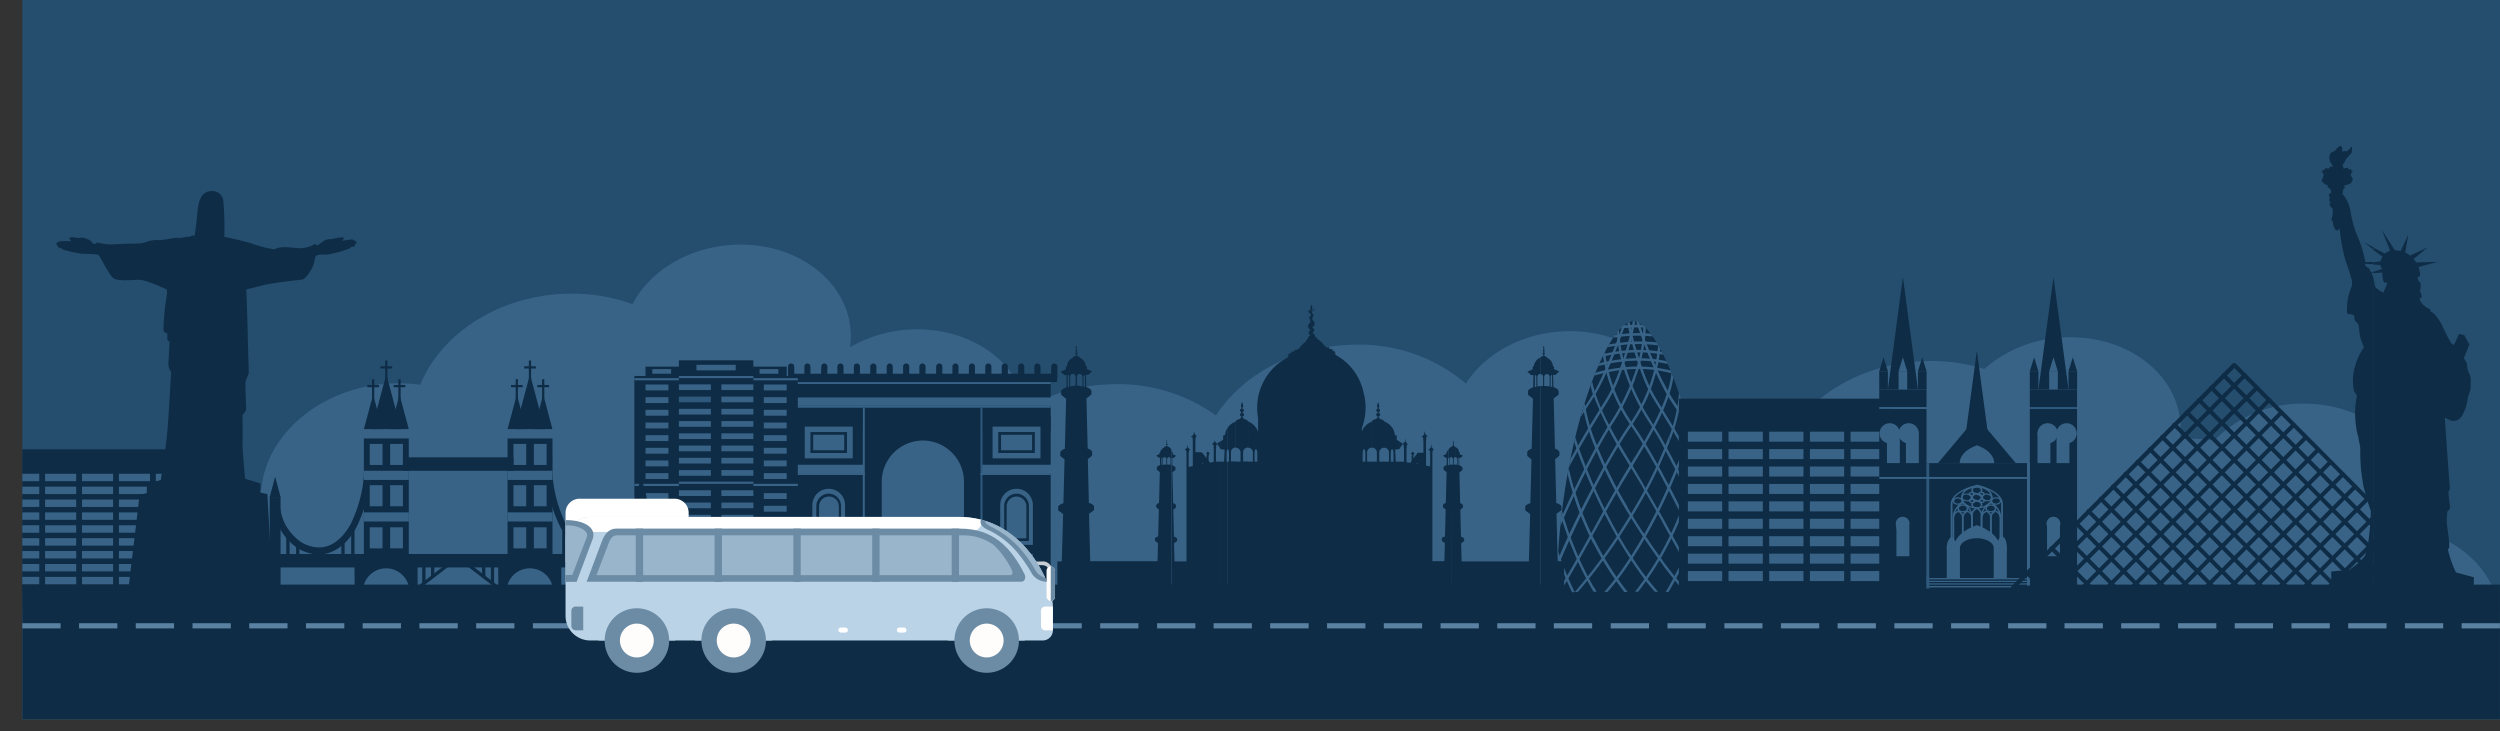 <svg xmlns="http://www.w3.org/2000/svg" xmlns:xlink="http://www.w3.org/1999/xlink" viewBox="0 0 434.76 127.2"><rect x="0" y="0" width="434.76" height="127.2" fill="#333333" stroke="none"/><defs><style>.cls-1{fill:none;}.cls-2{fill:#244d6e;}.cls-3{clip-path:url(#clip-path);}.cls-4,.cls-6{fill:#386387;}.cls-10,.cls-11,.cls-12,.cls-13,.cls-14,.cls-4,.cls-7,.cls-9{fill-rule:evenodd;}.cls-5,.cls-7{fill:#0e2c45;}.cls-8{fill:#2e597d;}.cls-9{fill:#5a81a1;}.cls-10,.cls-18{fill:#fff;}.cls-11{fill:#bbd3e6;}.cls-12,.cls-15{fill:#6c8ca6;}.cls-13,.cls-17{fill:#fffdfc;}.cls-14{fill:#99b5cc;}.cls-16{fill:#c8cfd4;}</style><clipPath id="clip-path" transform="translate(3.88)"><rect class="cls-1" width="430.87" height="125.07"/></clipPath></defs><g id="Layer_2" data-name="Layer 2"><g id="OBJECTS"><rect class="cls-2" x="3.88" width="430.87" height="125.07"/><g class="cls-3"><path class="cls-4" d="M0,107.83c0-9,8.8-16.33,19.65-16.33a23.29,23.29,0,0,1,6.65,1,20.67,20.67,0,0,1,15.25-7.29c.86-10,10.88-18.19,23.11-18.54a28.15,28.15,0,0,1,4.54.25C72.84,58,82.85,51.41,94.63,51.08a30.92,30.92,0,0,1,11.48,1.81c3.08-5.87,10-10.11,18.14-10.34,10.95-.31,19.83,6.82,19.83,15.92a15.06,15.06,0,0,1-.13,1.91,23.13,23.13,0,0,1,11-3.1c10-.28,18.29,5.65,19.64,13.63a31.28,31.28,0,0,1,14.75-4.08,29.23,29.23,0,0,1,18.24,5.41c4.57-7,13.41-12,23.58-12.28a28.71,28.71,0,0,1,19.88,6.74c3.36-5.22,9.9-8.89,17.42-9.1,10.45-.3,19,6.18,19.78,14.69a24.05,24.05,0,0,1,4.12-.47,21.3,21.3,0,0,1,14.25,4.62c4.27-7.77,13.59-13.34,24.4-13.65a31.27,31.27,0,0,1,10.18,1.37,22.49,22.49,0,0,1,14.32-5.5c11-.31,19.83,6.82,19.83,15.93a14,14,0,0,1-.1,1.71l.51,0a31.69,31.69,0,0,1,5.46.3,21.21,21.21,0,0,1,15.6-6.4c10.85,0,19.65,7.31,19.65,16.33a13.87,13.87,0,0,1-1.08,5.36c8.84,1.59,15.47,8.13,15.47,16V127.2H0Z" transform="translate(3.88)"/><rect class="cls-5" x="138.18" y="66.45" width="44.54" height="8.49"/><rect class="cls-5" x="138.18" y="72.42" width="11.88" height="30.07"/><rect class="cls-6" x="135.3" y="80.82" width="17.63" height="1.45"/><rect class="cls-6" x="139.95" y="74.19" width="8.34" height="5.52"/><path class="cls-4" d="M137.39,94.75h5.69V87.86A2.85,2.85,0,0,0,140.23,85h0a2.85,2.85,0,0,0-2.84,2.84Z" transform="translate(3.88)"/><rect class="cls-6" x="141.28" y="96.36" width="5.69" height="0.94"/><path class="cls-7" d="M167,102.48h-3.24V83.76a7.17,7.17,0,0,0-7.15-7.15h0a7.17,7.17,0,0,0-7.15,7.15v18.72h-3.25V72.42H167Z" transform="translate(3.88)"/><rect class="cls-5" x="170.84" y="72.42" width="11.88" height="30.07"/><rect class="cls-6" x="170.77" y="80.82" width="14.82" height="1.45"/><rect class="cls-6" x="172.61" y="74.19" width="8.34" height="5.52"/><path class="cls-4" d="M170.06,94.75h5.68V87.86A2.85,2.85,0,0,0,172.9,85h0a2.84,2.84,0,0,0-2.84,2.84Z" transform="translate(3.88)"/><rect class="cls-6" x="173.94" y="96.36" width="5.69" height="0.94"/><rect class="cls-6" x="135.3" y="69.12" width="50.29" height="1.45"/><rect class="cls-6" x="138.18" y="70.57" width="44.54" height="0.33"/><rect class="cls-6" x="138.18" y="82.27" width="12.21" height="0.33"/><rect class="cls-5" x="137.05" y="64.99" width="46.79" height="1.45"/><rect class="cls-6" x="138.18" y="66.45" width="44.54" height="0.33"/><rect class="cls-5" x="140.94" y="75.13" width="6.36" height="3.65"/><rect class="cls-6" x="141.42" y="75.61" width="5.39" height="2.69"/><rect class="cls-5" x="173.6" y="75.13" width="6.36" height="3.65"/><rect class="cls-6" x="174.09" y="75.61" width="5.39" height="2.69"/><path class="cls-7" d="M138.08,94.08h4.3V88a2.15,2.15,0,0,0-2.15-2.15h0A2.16,2.16,0,0,0,138.08,88Z" transform="translate(3.88)"/><path class="cls-4" d="M138.52,93.62H142V88.06a1.72,1.72,0,0,0-1.72-1.71h0a1.72,1.72,0,0,0-1.71,1.71Z" transform="translate(3.88)"/><path class="cls-7" d="M170.75,94.08h4.3V88a2.16,2.16,0,0,0-2.15-2.15h0A2.16,2.16,0,0,0,170.75,88Z" transform="translate(3.88)"/><path class="cls-4" d="M171.18,93.62h3.43V88.06a1.72,1.72,0,0,0-1.71-1.71h0a1.72,1.72,0,0,0-1.72,1.71Z" transform="translate(3.88)"/><path class="cls-7" d="M133.17,65.75h1.07v-2a.54.54,0,0,0-.54-.54h0a.54.54,0,0,0-.53.54Z" transform="translate(3.88)"/><path class="cls-7" d="M136,65.75h1.06v-2a.54.54,0,0,0-.53-.54h0a.54.54,0,0,0-.53.54Z" transform="translate(3.88)"/><path class="cls-7" d="M138.89,65.75H140v-2a.54.54,0,0,0-.53-.54h0a.54.54,0,0,0-.53.54Z" transform="translate(3.88)"/><path class="cls-7" d="M141.74,65.75h1.07v-2a.54.54,0,0,0-.53-.54h0a.54.54,0,0,0-.54.54Z" transform="translate(3.88)"/><path class="cls-7" d="M144.6,65.75h1.07v-2a.54.54,0,0,0-.54-.54h0a.54.54,0,0,0-.53.54Z" transform="translate(3.88)"/><path class="cls-7" d="M147.46,65.75h1.07v-2a.54.54,0,0,0-.54-.54h0a.54.54,0,0,0-.53.54Z" transform="translate(3.88)"/><path class="cls-7" d="M150.32,65.75h1.06v-2a.54.54,0,0,0-.53-.54h0a.54.54,0,0,0-.53.54Z" transform="translate(3.88)"/><path class="cls-7" d="M153.17,65.75h1.07v-2a.54.54,0,0,0-.53-.54h0a.54.54,0,0,0-.54.54Z" transform="translate(3.88)"/><path class="cls-7" d="M156,65.75h1.07v-2a.54.54,0,0,0-.53-.54h0a.54.54,0,0,0-.54.54Z" transform="translate(3.88)"/><path class="cls-7" d="M158.89,65.75H160v-2a.54.54,0,0,0-.54-.54h0a.54.54,0,0,0-.53.54Z" transform="translate(3.88)"/><path class="cls-7" d="M161.75,65.75h1.06v-2a.53.53,0,0,0-.53-.54h0a.54.54,0,0,0-.53.54Z" transform="translate(3.88)"/><path class="cls-7" d="M164.61,65.75h1.06v-2a.54.54,0,0,0-.53-.54h0a.54.54,0,0,0-.53.54Z" transform="translate(3.88)"/><path class="cls-7" d="M167.46,65.75h1.07v-2a.54.54,0,0,0-.53-.54h0a.54.54,0,0,0-.54.54Z" transform="translate(3.88)"/><path class="cls-7" d="M170.32,65.75h1.07v-2a.54.54,0,0,0-.54-.54h0a.54.54,0,0,0-.53.54Z" transform="translate(3.88)"/><path class="cls-7" d="M173.18,65.75h1.07v-2a.54.54,0,0,0-.54-.54h0a.54.54,0,0,0-.53.54Z" transform="translate(3.88)"/><path class="cls-7" d="M176,65.75h1.06v-2a.54.54,0,0,0-.53-.54h0a.54.54,0,0,0-.53.54Z" transform="translate(3.88)"/><path class="cls-7" d="M178.89,65.75H180v-2a.54.54,0,0,0-.53-.54h0a.54.54,0,0,0-.54.54Z" transform="translate(3.88)"/><rect class="cls-6" x="150.06" y="70.9" width="0.33" height="31.58"/><rect class="cls-8" x="170.51" y="70.9" width="0.33" height="31.58"/><rect class="cls-6" x="170.51" y="82.27" width="12.21" height="0.33"/><rect class="cls-5" x="110.32" y="65.38" width="28.42" height="37.1"/><rect class="cls-5" x="118.06" y="65.38" width="12.95" height="37.1"/><rect class="cls-5" x="118.06" y="62.66" width="12.95" height="2.72"/><rect class="cls-6" x="118.06" y="65.38" width="12.95" height="0.38"/><rect class="cls-6" x="118.06" y="83.76" width="12.95" height="0.38"/><rect class="cls-6" x="118.06" y="66.84" width="5.56" height="0.99"/><rect class="cls-6" x="125.45" y="66.84" width="5.56" height="0.99"/><rect class="cls-8" x="118.06" y="68.97" width="5.56" height="0.99"/><rect class="cls-6" x="125.45" y="68.97" width="5.56" height="0.99"/><rect class="cls-6" x="118.06" y="71.1" width="5.56" height="0.99"/><rect class="cls-6" x="125.45" y="71.1" width="5.56" height="0.99"/><rect class="cls-6" x="118.06" y="73.23" width="5.56" height="0.99"/><rect class="cls-6" x="125.45" y="73.23" width="5.56" height="0.99"/><rect class="cls-6" x="118.06" y="75.36" width="5.56" height="0.99"/><rect class="cls-6" x="125.45" y="75.36" width="5.56" height="0.99"/><rect class="cls-6" x="118.06" y="77.49" width="5.56" height="0.99"/><rect class="cls-6" x="125.45" y="77.49" width="5.56" height="0.99"/><rect class="cls-6" x="118.06" y="79.62" width="5.56" height="0.99"/><rect class="cls-6" x="125.45" y="79.62" width="5.56" height="0.99"/><rect class="cls-6" x="118.06" y="81.75" width="5.56" height="0.99"/><rect class="cls-6" x="125.45" y="81.75" width="5.56" height="0.99"/><rect class="cls-6" x="112.26" y="66.87" width="3.98" height="1.02"/><rect class="cls-6" x="112.26" y="69.07" width="3.98" height="1.02"/><rect class="cls-6" x="112.26" y="71.27" width="3.98" height="1.02"/><rect class="cls-6" x="112.26" y="73.48" width="3.98" height="1.02"/><rect class="cls-6" x="112.26" y="75.68" width="3.98" height="1.02"/><rect class="cls-6" x="112.26" y="77.88" width="3.98" height="1.02"/><rect class="cls-6" x="112.26" y="80.08" width="3.98" height="1.02"/><rect class="cls-6" x="112.26" y="82.28" width="3.98" height="1.02"/><rect class="cls-6" x="132.83" y="66.87" width="3.98" height="1.02"/><rect class="cls-6" x="132.83" y="69.07" width="3.98" height="1.02"/><rect class="cls-6" x="132.83" y="71.27" width="3.98" height="1.02"/><rect class="cls-6" x="132.83" y="73.48" width="3.98" height="1.02"/><rect class="cls-6" x="132.83" y="75.68" width="3.98" height="1.02"/><rect class="cls-6" x="132.83" y="77.88" width="3.98" height="1.02"/><rect class="cls-6" x="132.83" y="80.08" width="3.98" height="1.02"/><rect class="cls-6" x="132.83" y="82.28" width="3.98" height="1.02"/><rect class="cls-6" x="118.06" y="85.26" width="5.56" height="0.99"/><rect class="cls-6" x="125.45" y="85.26" width="5.56" height="0.99"/><rect class="cls-6" x="118.06" y="87.4" width="5.56" height="0.99"/><rect class="cls-6" x="125.45" y="87.4" width="5.56" height="0.99"/><rect class="cls-6" x="118.06" y="89.53" width="5.56" height="0.99"/><rect class="cls-6" x="125.45" y="89.53" width="5.56" height="0.99"/><rect class="cls-6" x="118.06" y="91.66" width="5.56" height="0.99"/><rect class="cls-6" x="125.45" y="91.66" width="5.56" height="0.99"/><rect class="cls-6" x="118.06" y="93.79" width="5.56" height="0.99"/><rect class="cls-6" x="125.45" y="93.79" width="5.56" height="0.99"/><rect class="cls-6" x="118.06" y="95.92" width="5.56" height="0.99"/><rect class="cls-6" x="125.45" y="95.92" width="5.56" height="0.99"/><rect class="cls-6" x="118.06" y="98.05" width="5.56" height="0.99"/><rect class="cls-6" x="125.45" y="98.05" width="5.56" height="0.99"/><rect class="cls-6" x="118.06" y="100.18" width="5.56" height="0.99"/><rect class="cls-6" x="125.45" y="100.18" width="5.56" height="0.99"/><rect class="cls-6" x="112.26" y="85.76" width="3.98" height="1.02"/><rect class="cls-6" x="112.26" y="87.96" width="3.98" height="1.02"/><rect class="cls-6" x="112.26" y="90.16" width="3.98" height="1.02"/><rect class="cls-6" x="112.26" y="92.36" width="3.98" height="1.02"/><rect class="cls-6" x="112.26" y="94.56" width="3.98" height="1.02"/><rect class="cls-6" x="112.26" y="96.77" width="3.98" height="1.02"/><rect class="cls-6" x="112.26" y="98.97" width="3.98" height="1.02"/><rect class="cls-6" x="112.26" y="101.17" width="3.98" height="1.02"/><rect class="cls-6" x="132.83" y="85.76" width="3.98" height="1.02"/><rect class="cls-6" x="132.83" y="87.96" width="3.98" height="1.02"/><rect class="cls-6" x="132.83" y="90.16" width="3.98" height="1.02"/><rect class="cls-6" x="132.83" y="92.36" width="3.98" height="1.02"/><rect class="cls-6" x="132.83" y="94.56" width="3.98" height="1.02"/><rect class="cls-6" x="132.83" y="96.77" width="3.98" height="1.02"/><rect class="cls-6" x="132.83" y="98.97" width="3.98" height="1.02"/><rect class="cls-6" x="132.83" y="101.17" width="3.98" height="1.02"/><rect class="cls-6" x="110.32" y="84.14" width="7.73" height="0.38"/><rect class="cls-6" x="131.01" y="84.14" width="7.74" height="0.38"/><rect class="cls-6" x="110.32" y="65.76" width="7.73" height="0.38"/><rect class="cls-6" x="131.01" y="65.76" width="7.74" height="0.38"/><rect class="cls-5" x="112.26" y="63.76" width="24.55" height="1.63"/><rect class="cls-6" x="121.12" y="63.44" width="6.82" height="0.97"/><rect class="cls-6" x="113.44" y="64.19" width="3.27" height="0.8"/><rect class="cls-6" x="132.09" y="64.19" width="3.27" height="0.8"/><rect class="cls-5" x="99.48" y="93.89" width="0.58" height="3.11"/><rect class="cls-5" x="97.77" y="91.89" width="0.58" height="5.1"/><rect class="cls-5" x="107.35" y="94.5" width="0.58" height="2.49"/><rect class="cls-5" x="109.06" y="92.91" width="0.58" height="4.09"/><path class="cls-5" d="M107.92,88.5a9.45,9.45,0,0,1-2.78,5.61,7.11,7.11,0,0,1-5.06,2.24H100c-2.5,0-4.77-1.71-6.4-4.63A24.53,24.53,0,0,1,91,80c0-.18,0-.43,0-.76l1.15,0c0,.18,0,.43,0,.74a23.51,23.51,0,0,0,2.4,11.21c1.42,2.56,3.34,4,5.42,4h.09a6,6,0,0,0,4.25-1.9,8.16,8.16,0,0,0,2.44-4.8Z" transform="translate(3.88)"/><rect class="cls-5" x="59.36" y="93.89" width="0.57" height="3.11"/><rect class="cls-5" x="61.07" y="91.89" width="0.58" height="5.1"/><rect class="cls-5" x="51.49" y="94.5" width="0.58" height="2.49"/><rect class="cls-5" x="49.78" y="92.91" width="0.58" height="4.09"/><path class="cls-5" d="M44.88,88.5a8.16,8.16,0,0,0,2.44,4.8,6,6,0,0,0,4.24,1.9h.1c2.07,0,4-1.48,5.41-4A23.39,23.39,0,0,0,59.47,80v-.74l1.14,0c0,.33,0,.58,0,.76a24.53,24.53,0,0,1-2.55,11.77c-1.62,2.92-3.89,4.58-6.39,4.63h-.12a7.1,7.1,0,0,1-5.05-2.24,9.45,9.45,0,0,1-2.78-5.61Z" transform="translate(3.88)"/><rect class="cls-5" x="46.9" y="86.44" width="1.89" height="15.82"/><polygon class="cls-7" points="47.85 82.9 48.79 86.44 46.9 86.44 47.85 82.9"/><rect class="cls-5" x="110.56" y="86.44" width="1.89" height="15.82"/><polygon class="cls-7" points="111.51 82.9 112.45 86.44 110.56 86.44 111.51 82.9"/><rect class="cls-5" x="46.9" y="96.34" width="65.55" height="2.34"/><path class="cls-7" d="M57.8,102.25h1.47a4.05,4.05,0,0,1,8,0h1.47V96.34h-11Z" transform="translate(3.88)"/><path class="cls-7" d="M82.79,102.25h1.47a4.05,4.05,0,0,1,8,0h1.47V96.34h-11Z" transform="translate(3.88)"/><rect class="cls-5" x="63.28" y="76.22" width="7.81" height="22.45"/><rect class="cls-6" x="63.28" y="89.1" width="7.81" height="1.59"/><rect class="cls-6" x="63.28" y="81.87" width="7.81" height="1.59"/><rect class="cls-6" x="63.28" y="74.63" width="7.81" height="1.59"/><rect class="cls-6" x="64.3" y="77.2" width="2.22" height="3.66"/><rect class="cls-6" x="67.85" y="77.2" width="2.22" height="3.66"/><rect class="cls-6" x="64.3" y="84.38" width="2.22" height="3.66"/><rect class="cls-6" x="67.85" y="84.38" width="2.22" height="3.66"/><rect class="cls-6" x="64.3" y="91.7" width="2.22" height="3.66"/><rect class="cls-6" x="67.85" y="91.7" width="2.22" height="3.66"/><polygon class="cls-7" points="67.18 65.08 69.73 74.63 64.63 74.63 67.18 65.08"/><polygon class="cls-7" points="64.89 68.61 66.5 74.63 63.28 74.63 64.89 68.61"/><polygon class="cls-7" points="69.48 68.61 71.09 74.63 67.87 74.63 69.48 68.61"/><rect class="cls-5" x="66.99" y="62.7" width="0.39" height="3.45"/><rect class="cls-5" x="66.17" y="63.7" width="2.03" height="0.39"/><rect class="cls-5" x="69.28" y="65.95" width="0.39" height="3.45"/><rect class="cls-5" x="68.46" y="66.95" width="2.03" height="0.39"/><rect class="cls-5" x="64.69" y="65.95" width="0.39" height="3.45"/><rect class="cls-5" x="63.87" y="66.95" width="2.03" height="0.39"/><rect class="cls-5" x="88.27" y="76.22" width="7.81" height="22.45"/><rect class="cls-6" x="88.27" y="89.1" width="7.81" height="1.59"/><rect class="cls-6" x="88.27" y="81.87" width="7.81" height="1.59"/><rect class="cls-6" x="88.27" y="74.63" width="7.81" height="1.59"/><rect class="cls-6" x="89.29" y="77.2" width="2.22" height="3.66"/><rect class="cls-6" x="92.84" y="77.2" width="2.22" height="3.66"/><rect class="cls-6" x="89.29" y="84.38" width="2.22" height="3.66"/><rect class="cls-6" x="92.84" y="84.38" width="2.22" height="3.66"/><rect class="cls-6" x="89.29" y="91.7" width="2.22" height="3.66"/><rect class="cls-6" x="92.84" y="91.7" width="2.22" height="3.66"/><polygon class="cls-7" points="92.17 65.08 94.72 74.63 89.62 74.63 92.17 65.08"/><polygon class="cls-7" points="89.88 68.61 91.49 74.63 88.27 74.63 89.88 68.61"/><polygon class="cls-7" points="94.47 68.61 96.07 74.63 92.86 74.63 94.47 68.61"/><rect class="cls-5" x="91.97" y="62.7" width="0.39" height="3.45"/><rect class="cls-5" x="91.16" y="63.7" width="2.03" height="0.39"/><rect class="cls-5" x="94.27" y="65.95" width="0.39" height="3.45"/><rect class="cls-5" x="93.45" y="66.95" width="2.03" height="0.39"/><rect class="cls-5" x="89.68" y="65.95" width="0.39" height="3.45"/><rect class="cls-5" x="88.86" y="66.95" width="2.03" height="0.39"/><rect class="cls-5" x="70.07" y="79.53" width="19.22" height="2.34"/><polygon class="cls-5" points="72.5 102.03 78.45 97.46 78.8 97.92 72.85 102.48 72.5 102.03"/><rect class="cls-5" x="73.42" y="97.03" width="0.58" height="4.37"/><rect class="cls-5" x="74.95" y="97.21" width="0.58" height="3.15"/><polygon class="cls-5" points="86.5 102.48 80.55 97.92 80.9 97.46 86.85 102.03 86.5 102.48"/><rect class="cls-5" x="85.36" y="97.03" width="0.57" height="4.37"/><rect class="cls-5" x="83.83" y="97.21" width="0.58" height="3.15"/><rect class="cls-5" x="3.88" y="101.67" width="430.87" height="25.53"/><path class="cls-7" d="M280.18,55.86c4.89,0,13.29,22.34,13.29,47v.13H266.89v-.13C266.89,78.2,275.28,55.86,280.18,55.86Z" transform="translate(3.88)"/><path class="cls-6" d="M285.27,98.24v-.71c1.49,2,3,3.84,4.36,5.41h-.57c-1.22-1.39-2.5-3-3.79-4.7Zm0-7.32.87,1.57c2.25,4.05,4.29,7.72,6,10.45h.51c-1.75-2.73-3.84-6.49-6.15-10.66L285.27,90v.89Zm0-7.6c1.4,2.59,2.83,5.39,4.15,8.14,1.6,3.35,3,6.62,4,9.36l0-1.3c-1-2.5-2.23-5.35-3.61-8.24s-3-6.08-4.54-8.86v.9Zm0-5.85v-.88c1.74,3.07,3.6,6.76,5.25,10.32.9,1.94,1.75,3.85,2.47,5.61.05.47.09,1,.13,1.43-.84-2.07-1.86-4.44-3-6.86-1.53-3.3-3.24-6.7-4.86-9.62Zm0-5.44v-.82c1.7,2.76,4.22,6.88,6.33,11,.08.48.17,1,.25,1.47-2.06-4.23-4.71-8.62-6.58-11.66Zm0-4.78c.2.39.39.75.57,1.06.69,1.24,1.7,2.69,2.77,4.23.42.61.85,1.23,1.27,1.86-.11-.43-.22-.84-.33-1.25L289,72.3c-1.06-1.54-2.07-3-2.75-4.2-.29-.5-.6-1.12-.94-1.81Zm0-1v1c-1-1.9-2.14-4.58-3.12-7.11-.12-.3-.24-.61-.35-.91V58q.34,1,.75,2c.85,2.19,1.85,4.5,2.72,6.3Zm0,4.92-.33-.53q-.66-1.07-1.08-1.77a28.15,28.15,0,0,1-2.06-4.65v1.23a24.91,24.91,0,0,0,1.69,3.64c.27.46.64,1.06,1.09,1.78l.69,1.12v-.82Zm0,5.38v.88c-.8-1.44-1.58-2.76-2.31-3.89-.41-.63-.8-1.27-1.16-1.9V70.8c.46.85,1,1.7,1.52,2.55s1.28,2.06,1.95,3.24Zm0,5.83c-1.22-2.24-2.41-4.3-3.47-6v.82c1.07,1.75,2.26,3.84,3.47,6.08v-.9Zm0,7.61v.89c-.63-1.14-1.28-2.3-2-3.52-.49-.88-1-1.75-1.5-2.61V84c.63,1.06,1.26,2.15,1.88,3.24L285.27,90Zm0,7.5v.71c-1.16-1.55-2.33-3.21-3.47-4.94v-.79c1.14,1.75,2.31,3.44,3.47,5Zm-3.47,2.81v-.72a42,42,0,0,0,2.67,3.32h-.57C283.19,102.13,282.49,101.26,281.8,100.34Zm0-42.36v1.25c-.45-1.2-.85-2.33-1.14-3.3a2.75,2.75,0,0,1,.51.21c.18.57.39,1.19.63,1.84Zm0,6.28c-.39-1.09-.76-2.24-1.09-3.37A42.72,42.72,0,0,1,279.53,56a2.87,2.87,0,0,0-.4.19v0c.25,1.38.66,3.08,1.16,4.81.45,1.52,1,3.08,1.51,4.48V64.26Zm0,6.54v.88A39.68,39.68,0,0,1,279.13,66V64.76a37.75,37.75,0,0,0,2.67,6Zm0,5.62v.82c-.69-1.13-1.33-2.12-1.89-2.93q-.41-.59-.78-1.17v-.82c.35.58.73,1.16,1.13,1.74s1,1.47,1.54,2.36Zm0,7.53v.84c-.66-1.13-1.33-2.23-2-3.31l-.69-1.14v-.83l1.06,1.75L281.8,84Zm0,8.56v.79c-.91-1.39-1.81-2.81-2.67-4.26V88.2c.86,1.46,1.76,2.91,2.67,4.31Zm0,7.11v.72q-1.37-1.83-2.67-3.89v-.81c.86,1.39,1.76,2.73,2.67,4Zm-2.67,3.32h0Zm0-46.77v0Zm0,8.59V66c-.29-.78-.55-1.55-.77-2.31a26.54,26.54,0,0,1-1.09-5.82c.13-.17.27-.34.4-.49a25.88,25.88,0,0,0,1.1,6.19c.11.38.23.76.36,1.15Zm0,7.56A28.31,28.31,0,0,1,276,65.1a25.91,25.91,0,0,1-.76-3.9c-.12.22-.23.45-.35.68a29.86,29.86,0,0,0,.7,3.34,29.13,29.13,0,0,0,3.55,7.92v-.82Zm0,7.19v.83a63.18,63.18,0,0,1-5.87-11.48V67.38c1,3.73,3.27,7.77,5.87,12.13Zm0,8.69,0-.06A76.11,76.11,0,0,1,273.26,76v1.23a78.27,78.27,0,0,0,5.47,11.14l.4.69V88.2Zm0,7.44v.81c-.68-1.08-1.35-2.2-2-3.35-1.42-2.52-2.73-5.14-3.88-7.72V84.32a94.79,94.79,0,0,0,4.26,8.57c.52.94,1.06,1.86,1.61,2.75Zm0,7.29a53.17,53.17,0,0,1-5.87-9.35v1a53.36,53.36,0,0,0,5.33,8.41h.54Zm-5.87,0V102c.17.3.35.6.52.91h-.49Zm-3.33,0,0,.1h0v-.1Zm3.33-35.46v1.48a18.6,18.6,0,0,1-.53-1.82l.27-.75c.08.36.16.72.26,1.09Zm0,8.6v1.23A36.72,36.72,0,0,1,271.42,71c.09-.31.18-.61.28-.91A30.92,30.92,0,0,0,273.26,76Zm0,8.34c-1.29-2.94-2.37-5.79-3.19-8.3l-.14.59V77c.87,2.59,2,5.47,3.33,8.43V84.32Zm0,9.26v1c-.6-1.17-1.15-2.33-1.64-3.49-.65-1.52-1.21-3-1.69-4.48V85.13A53.29,53.29,0,0,0,272,90.88c.38.89.79,1.79,1.24,2.7Zm0,8.45a56.18,56.18,0,0,1-3.33-6.89v1.12a56.31,56.31,0,0,0,3.33,6.63Zm-6.15-6.18c.11.35.23.7.35,1.05a55.17,55.17,0,0,0,2.47,5.94v.1h-.43a54.27,54.27,0,0,1-2.44-5.9l0,0c0-.38,0-.76.07-1.15Zm2.82-19.24V77l-.05-.14.05-.2Zm0,8.52v1.43c-.48-1.45-.87-2.84-1.2-4.18.07-.35.13-.7.2-1,.27,1.21.6,2.48,1,3.8Zm0,10-.06-.15a61.18,61.18,0,0,1-2.11-6.16c-.05.36-.09.72-.13,1.08.49,1.64,1.1,3.4,1.84,5.24l.46,1.11Z" transform="translate(3.88)"/><path class="cls-6" d="M293.19,95c-.2.68-.43,1.36-.67,2.05a56.35,56.35,0,0,1-2.44,5.9h-.21v-.56a54.56,54.56,0,0,0,2.24-5.48c.37-1.06.7-2.1,1-3.1,0,.4.06.79.09,1.19Zm-3.32.73.24-.57A62.26,62.26,0,0,0,292.49,88l-.15-1.13a61.11,61.11,0,0,1-2.47,7.72v1.14Zm0-9.86V84.37a49.72,49.72,0,0,0,1.17-5c.08.37.15.74.23,1.11a52.31,52.31,0,0,1-1.4,5.37Zm0-9.59V74.85l.07-.23c.07.27.14.54.2.81S290,76,289.87,76.27Zm0,26.67h-.27l.27-.56v.56Zm0-28.09v1.42a91.31,91.31,0,0,1-3.42,8.81V84a87.05,87.05,0,0,0,3.42-9.16Zm0,9.52a55.13,55.13,0,0,1-2.31,6.51c-.34.8-.71,1.61-1.11,2.42v1C287,93.19,287.5,92.11,288,91c.75-1.77,1.39-3.51,1.91-5.18V84.37Zm0,10.21-.16.41a58.15,58.15,0,0,1-3.26,6.8v.87a55.59,55.59,0,0,0,3.42-6.94V94.58Zm-3.42-17.73a30.82,30.82,0,0,0,2-7.52c-.11-.35-.23-.7-.35-1a26.37,26.37,0,0,1-1.61,7.32v1.25Zm0-8.4V66.84a16.4,16.4,0,0,0,.34-2l.33.83A18.38,18.38,0,0,1,286.45,68.45Zm0-1.61v1.61c-1.16,3.68-3.44,7.62-6,11.85v-.83c2.73-4.56,5.09-8.76,6-12.63Zm0,8.76a73.44,73.44,0,0,1-6,12.54V89l.39-.65a78.1,78.1,0,0,0,5.6-11.5V75.6Zm0,8.41v1.07c-1.19,2.67-2.54,5.4-4,8-.63,1.13-1.29,2.24-2,3.32V95.6c.55-.88,1.08-1.79,1.6-2.71A96.13,96.13,0,0,0,286.45,84Zm0,9.29a52,52,0,0,1-6,9.6v0H281a52.66,52.66,0,0,0,5.47-8.67v-1Zm0,8.49v.87l-.16.28h-.5c.23-.38.45-.76.66-1.15Zm-6-28.69A28.7,28.7,0,0,0,284,65.22a26.67,26.67,0,0,0,.85-4.56c-.12-.23-.25-.45-.37-.66a27.26,27.26,0,0,1-.89,5.1,28.7,28.7,0,0,1-3.12,7.19v.81Zm0-7.12V64.69c.13-.36.24-.72.35-1.08a24.93,24.93,0,0,0,1.11-7,5.16,5.16,0,0,1,.42.4,25.8,25.8,0,0,1-1.12,6.67c-.22.74-.47,1.49-.76,2.25Zm0-9.92v-.17h0Zm0-.17v.17A44.35,44.35,0,0,1,279.28,61c-.44,1.5-.95,3-1.48,4.42V64.19c.38-1.06.74-2.19,1.07-3.3a42.09,42.09,0,0,0,1.19-5h.12a1.33,1.33,0,0,1,.28,0Zm0,8.8a37.43,37.43,0,0,1-2.66,6.07v.88A38.71,38.71,0,0,0,280.46,66V64.69Zm0,7.6v.81c-.25.4-.51.8-.79,1.21-.56.8-1.19,1.78-1.87,2.89v-.82c.54-.88,1.05-1.66,1.51-2.32s.8-1.19,1.15-1.77Zm0,7.18v.83l-.7,1.18c-.65,1.07-1.3,2.16-2,3.27v-.84c.53-.9,1.06-1.78,1.59-2.65l1.07-1.79Zm0,8.69V89c-.86,1.45-1.75,2.88-2.66,4.26v-.78c.91-1.41,1.81-2.86,2.66-4.32Zm0,7.44v.82c-.86,1.36-1.75,2.67-2.66,3.89v-.72c.91-1.25,1.8-2.59,2.66-4Zm0,7.3v0h0l0,0ZM277.8,59.17c.37-1,.7-1.93,1-2.77a4.75,4.75,0,0,0-.62.52c-.11.33-.23.66-.35,1Zm0-1.25v1.25c-.12.32-.25.64-.37,1-.85,2.19-1.84,4.49-2.72,6.29v-1c.77-1.65,1.59-3.59,2.32-5.45.27-.71.53-1.41.77-2.07Zm0,6.27a27.87,27.87,0,0,1-2.08,4.72c-.26.44-.61,1-1,1.65v.81l.29-.46c.44-.72.82-1.32,1.09-1.78a25.86,25.86,0,0,0,1.71-3.7V64.19Zm0,6.57v.88c-.37.64-.76,1.29-1.18,1.94-.61.94-1.25,2-1.91,3.17v-.86c.53-.92,1.05-1.77,1.55-2.54s1.07-1.73,1.54-2.59Zm0,5.62c-.95,1.52-2,3.33-3.09,5.3v.89c1.08-2,2.13-3.8,3.09-5.37v-.82Zm0,7.53v.84c-.51.87-1,1.75-1.53,2.65l-1.56,2.79v-.88c.4-.71.79-1.42,1.19-2.12.62-1.11,1.26-2.2,1.9-3.28Zm0,8.57v.78c-1,1.54-2.05,3-3.09,4.44V97c1-1.42,2.08-2.93,3.09-4.49Zm0,7.11v.72c-.7.93-1.4,1.81-2.12,2.63h-.57C276,101.92,276.92,100.79,277.8,99.59Zm-3.09-34.15v1c-.35.72-.68,1.36-1,1.88C273,69.54,272,71,271,72.52c.13-.44.25-.87.38-1.3.78-1.13,1.48-2.19,2-3.12.4-.7.87-1.63,1.35-2.66Zm0,5.12-.08.12c-1.39,2.26-3.48,5.63-5.42,9.21-.1.47-.19,1-.28,1.43,2-3.77,4.23-7.43,5.78-9.95v-.81Zm0,5.33v.86c-1.74,3.07-3.61,6.76-5.27,10.34-.71,1.53-1.38,3-2,4.46.05-.48.1-1,.16-1.43.45-1.05.94-2.13,1.44-3.21,1.79-3.84,3.8-7.82,5.66-11Zm0,5.79c-1.64,3-3.37,6.32-4.94,9.6-1,2.09-1.94,4.16-2.75,6.09,0,.42,0,.84,0,1.26.89-2.22,2-4.68,3.19-7.17,1.44-3,3-6.1,4.55-8.89v-.89Zm0,7.63c-.56,1-1.11,2-1.65,3-2.32,4.17-4.41,7.93-6.15,10.66h.5c1.73-2.73,3.77-6.4,6-10.45.42-.75.84-1.52,1.28-2.3v-.88Zm0,7.66v.73c-1.43,1.93-2.85,3.7-4.2,5.24H270C271.47,101.23,273.09,99.21,274.71,97Z" transform="translate(3.88)"/><path class="cls-6" d="M273.58,64.81a26.47,26.47,0,0,1,4.7-.91,23.14,23.14,0,0,1,8.34.53c.07.16.13.33.2.5a22.2,22.2,0,0,0-8.49-.6,25.52,25.52,0,0,0-4.95,1l.2-.5Zm8.17-8.29a6.54,6.54,0,0,1,.5.45,25.53,25.53,0,0,0-3.92.12l-.39,0c.17-.18.34-.34.51-.49a27.77,27.77,0,0,1,3.3-.12Zm1.44,1.53c.11.14.23.3.34.46a25.09,25.09,0,0,0-5.2,0c-.57.06-1.13.13-1.68.22l.35-.49c.42-.06.85-.12,1.28-.16a25.14,25.14,0,0,1,4.91-.06Zm1.05,1.56.28.47a24.68,24.68,0,0,0-6.19-.1c-.92.1-1.82.24-2.67.41l.28-.49c.76-.14,1.54-.26,2.34-.34a24.77,24.77,0,0,1,6,0Zm.89,1.59q.12.22.24.48a23.75,23.75,0,0,0-7-.25,27.6,27.6,0,0,0-3.51.59l.24-.49a28.09,28.09,0,0,1,3.22-.53,24.58,24.58,0,0,1,6.85.2Zm.78,1.6a24.12,24.12,0,0,0-7.63-.35,27.66,27.66,0,0,0-4,.72l-.22.49a27.31,27.31,0,0,1,4.27-.78,22.94,22.94,0,0,1,7.8.42C286.06,63.13,286,63,285.91,62.8Z" transform="translate(3.88)"/><path class="cls-7" d="M265.91,103.18V67.27l.13,0V65.69c0-.27-.05-.49-.13-.49h0V62.86a1.69,1.69,0,0,1,.26.8l.19.08v.45l.92.41-.66.6-.41,0,.06,2.12c.55.18.9.45.9.74v.56l-.86.67.22,8.72c.48.17.78.41.78.68v.56l-.74.61.19,7.61c.55.18.91.42.9.69v.55l-.86.65.21,8.24h1.12v5.53Zm0-40.32V65.2c-.07,0-.13.22-.13.49v1.55l.13,0v35.91h-.77v-36l.47.06V65.54a.48.48,0,0,0-.47-.49h0V62.16a.43.43,0,0,1,0,.07A1.65,1.65,0,0,1,265.91,62.86Zm-.77-.7v2.89a.49.49,0,0,0-.48.49v1.59l.48,0v36H264v-36l.47,0V65.54a.49.49,0,0,0-.48-.49h0V62.17a.62.62,0,0,1,.43-.23h0a.18.18,0,0,1,.17-.17.07.07,0,0,1-.07-.06.07.07,0,0,1,.07-.07.17.17,0,1,1,0-.33.07.07,0,0,1-.07-.07.07.07,0,0,1,.07-.06.18.18,0,0,1-.17-.17.17.17,0,0,1,.17-.16.07.07,0,0,1-.07-.07.07.07,0,0,1,.07-.06c-.24,0,0-.59,0-.59s.24.59,0,.59a.06.06,0,0,1,.06.06.07.07,0,0,1-.06.07.16.16,0,0,1,.16.16.17.17,0,0,1-.16.17.06.06,0,0,1,.06.06.07.07,0,0,1-.06.07.17.17,0,1,1,0,.33.07.07,0,0,1,.06.07.06.06,0,0,1-.06.06.17.17,0,0,1,.16.17h0A.68.68,0,0,1,265.14,62.16Zm-1.19,0v2.88a.48.48,0,0,0-.47.49v1.67l.47-.06v36h-.78V67.27l.13,0V65.69c0-.27-.06-.49-.13-.49h0V62.87a1.61,1.61,0,0,1,.75-.64A.09.09,0,0,1,264,62.17Zm-.78.7V65.2c-.07,0-.13.22-.13.49V67.3l.13,0v35.91H249.7V80.87l.08,0v-1c0-.17,0-.3-.08-.3h0V78.16a1,1,0,0,1,.16.49l.12,0V79l.56.25-.4.37-.25,0,0,1.3c.34.12.56.28.56.46v.35l-.53.41.13,5.36c.3.11.48.26.48.42v.35l-.45.38.11,4.68c.34.11.56.26.56.42v.34l-.53.4.08,3.14H262l.22-8.23-.86-.65v-.55a.31.31,0,0,1,0-.1h0c.08-.24.4-.45.9-.6l.19-7.6-.74-.62v-.55a.3.3,0,0,1,0-.1h0c.06-.23.34-.44.77-.6l.23-8.7-.86-.67v-.56a.38.38,0,0,1,0-.1h0c.07-.25.4-.48.9-.64l.05-2.12-.4,0-.66-.6.92-.41v-.45l.19-.08A1.75,1.75,0,0,1,263.17,62.87ZM249.7,78.16V79.6s-.08.13-.08.3v1h.08v22.31h-.48V80.8l.29,0v-1a.3.3,0,0,0-.3-.3h0V77.73l0,0A1,1,0,0,1,249.7,78.16Zm-.91,2.63h-.3v22.38h.73V80.8h-.29v-1a.29.29,0,0,1,.29-.3V77.73a.39.39,0,0,0-.26-.14h0a.1.1,0,0,0-.1-.11,0,0,0,0,0,0,0,0,0,0,0,0,0,0c.07,0,.12,0,.12-.1s0-.1-.12-.1a0,0,0,1,0,0-.08.1.1,0,0,0,.1-.1.1.1,0,0,0-.1-.11,0,0,0,0,0,0,0,0,0,0,0,0,0,0c.15,0,0-.36,0-.36s-.15.36,0,.36a0,0,0,0,0,0,0,0,0,0,0,0,0,0,.11.11,0,0,0-.1.11.11.11,0,0,0,.1.1,0,0,0,0,0,0,.08c-.07,0-.12,0-.12.1s0,.1.12.1a0,0,0,0,0,0,0,0,0,0,0,0,0,0,.11.11,0,0,0-.1.11h0a.41.41,0,0,0-.27.14v1.78h0a.29.29,0,0,1,.29.3Zm-.3,0-.29,0v-1a.29.29,0,0,1,.29-.3V77.73l0,0a1,1,0,0,0-.45.4V79.6h0s.08.13.08.3v1H248v22.31h.47ZM248,78.17V79.6c-.05,0-.08.13-.08.3v1l.08,0v22.31h-5.47V80.72l.09,0v-.25l-.09.11V78.91l.13-.18h1V76.6c-.05,0-.07,0-.07-.08s0-.07.1-.09a.18.18,0,0,1-.08-.17c0-.37-.25-.18-.25-.31s.09-.07.22-.1v0a.31.31,0,0,1,.25-.3s0,0,0-.06a.05.05,0,0,1,0,0,.08.08,0,0,1,0,0s-.06,0-.06-.06a.07.07,0,0,1,.06-.06.05.05,0,0,1,0-.08s-.05,0-.05,0a.06.06,0,0,1,.06-.05.06.06,0,0,1,0-.09.05.05,0,0,1,0,0s0-.28,0-.28.05.26.05.28a.05.05,0,0,1,0,0l0,0a.08.08,0,0,1,0,0,0,0,0,0,1,.05.05.07.07,0,0,1,0,0,0,0,0,0,1,0,.08.07.07,0,0,1,.06.06s0,0-.06.06a.08.08,0,0,1,0,0,.05.05,0,0,1,0,0,.11.11,0,0,1,0,.06.3.3,0,0,1,.24.3v0c.14,0,.22.06.22.1s-.22-.06-.25.31c0,.07,0,.13-.08.16s.11.06.11.1,0,.06-.07.08v4.45l.71.15V78.86s-.06,0-.06-.08,0-.07.1-.1-.08-.09-.08-.16c0-.37-.25-.18-.25-.31s.09-.08.22-.1v0a.31.31,0,0,1,.24-.3.08.08,0,0,0,0-.12.08.08,0,0,1,0,0s-.06,0-.06-.06,0,0,.06-.06a.05.05,0,0,1,0,0,.08.08,0,0,1,0,0s-.05,0-.05,0,0,0,.06-.05a.14.14,0,0,0,0-.12s0-.28,0-.28.05.25.05.28a.05.05,0,0,0,0,.08.05.05,0,0,1,0,0s.05,0,.05.05,0,0-.05,0a.05.05,0,0,1,0,0,.05.05,0,0,1,0,0s.06,0,.06.06,0,.05-.06.06a.08.08,0,0,1,0,0,.06.06,0,0,1,0,.06.08.08,0,0,1,0,.06.3.3,0,0,1,.24.3v0c.13,0,.22.06.22.1s-.22-.06-.25.31c0,.07,0,.13-.08.16s.1.06.1.1,0,0-.06.08v2.45h0l0,16.33h2.08l.09-3.14-.53-.4v-.34a.13.13,0,0,1,0-.06h0c0-.14.24-.27.55-.37l.12-4.68-.46-.37v-.35s0,0,0-.06h0c0-.14.21-.27.48-.36l.14-5.36-.53-.41v-.35a.13.13,0,0,1,0-.06h0c0-.16.24-.3.55-.4l0-1.3-.25,0-.4-.37.56-.25V78.7l.12,0A1,1,0,0,1,248,78.17Zm-5.47.74V80.6l-.09.1.09,0v22.45h-3V80.29h.75V77.87s-.07-.05-.07-.08,0-.07.1-.09a.16.16,0,0,1-.08-.16c0-.3-.17-.23-.22-.27l-.49.75V76.81l.56.35h0l.12,0v0a.3.3,0,0,1,.25-.3.14.14,0,0,1,0-.07.05.05,0,0,1,0,0s0,0,0,0a.06.06,0,0,1-.06,0s0,0,.06-.06a.06.06,0,0,1,0-.09.05.05,0,0,1,0,0s0,0,.05,0a.08.08,0,0,1,0,0,.05.05,0,0,1,0,0,.08.08,0,0,1,0,0s0-.28.05-.28,0,.25,0,.28a.08.08,0,0,1,0,0,.05.05,0,0,1,0,0,.08.08,0,0,1,0,0s0,0,0,0a.07.07,0,0,1,0,0,.06.06,0,0,1,0,.09s.06,0,.06.06a.06.06,0,0,1-.06,0s0,0,0,0a.05.05,0,0,1,0,0,.14.14,0,0,1,0,.07.29.29,0,0,1,.24.3v0c.14,0,.22.06.22.1s-.22-.07-.25.3c0,.08,0,.13-.08.17s.11,0,.11.09,0,.06-.07.08v2.47l.63.13.26-.34v-.81a.06.06,0,0,1,0-.06s0-.05.08-.07-.06-.06-.06-.12c0-.28-.18-.13-.18-.23s.06-.06.16-.08h0a.23.23,0,0,1,.18-.23.08.08,0,0,1,0,0s0,0,0,0a0,0,0,0,1,0,0s0,0,0,0a.05.05,0,0,1,0,0s0,0,0,0,0,0,0,0,0,0,0,0,0,0,0,0,0,0,0,0,0,0,0,0,0,0,0,0,0-.21,0-.21,0,.19,0,.21,0,0,0,0,0,0,0,0,0,0,0,0,0,0,0,0,0,0,0,0,0,0,0,0,0,0,0,0,0,0,0,0,0,0,0,0,0,0,0,0,0,0,0,0a.08.08,0,0,1,0,0,.23.23,0,0,1,.18.23h0c.1,0,.17,0,.17.08s-.17,0-.19.23c0,.05,0,.1-.06.12s.08,0,.08.07a.06.06,0,0,1-.05.06v.38Zm-3-2.1V78l-.06.09-.72.09.09,2.09h.69v22.88h-1.32V80.29h.24v-1.4c0-.43-.11-.79-.24-.79h0V74.34a2.56,2.56,0,0,1,.47,1.29l.34.13v.72Zm-1.32-2.47V78.1c-.13,0-.23.36-.23.79v1.4h.23v22.88h-1.38V80.29h.84V78.65a.82.82,0,0,0-.84-.79h0V73.21a.41.41,0,0,1,.07.11A2.84,2.84,0,0,1,238.19,74.34Zm-1.38-1.13v4.65a.83.83,0,0,0-.85.79v1.64h.85v22.88h-2.12V80.29h.85V78.65a.82.82,0,0,0-.84-.79h0V73.22a1.24,1.24,0,0,1,.78-.36v0a.28.28,0,0,1,.29-.27.11.11,0,1,1,0-.21c-.2,0-.36-.12-.36-.27s.16-.27.36-.27c-.07,0-.12,0-.12-.1a.11.11,0,0,1,.12-.11.27.27,0,1,1,0-.53.11.11,0,1,1,0-.21c-.43,0,0-.94,0-.94s.42.94,0,.94a.11.11,0,0,1,.11.11.11.11,0,0,1-.11.1.27.27,0,1,1,0,.53.11.11,0,0,1,.11.11.1.1,0,0,1-.11.1.28.28,0,1,1,0,.54.11.11,0,0,1,.11.11.11.11,0,0,1-.11.1.28.28,0,0,1,.29.27v0A1.29,1.29,0,0,1,236.81,73.21Zm-2.12,0v4.64a.82.82,0,0,0-.84.79v1.64h.84v22.88h-1.38V80.29h.23v-1.4c0-.43-.1-.79-.23-.79h0V74.35a2.94,2.94,0,0,1,1.32-1l.06-.1Zm-1.38,0a10.06,10.06,0,0,0,0-4.63Zm0-4.63v4.63a10,10,0,0,1-.37,1.21v.68a2.54,2.54,0,0,1,.37-.78V78.1c-.13,0-.24.36-.24.79v1.4h.24v22.88h-18.8V80.28h.24V78.89c0-.43-.11-.79-.24-.79h0V74.34a2.51,2.51,0,0,1,.38.79V72.71a10.43,10.43,0,0,1-.16-1.78,9.81,9.81,0,0,1,5.39-8.8.23.23,0,0,1-.06-.16.18.18,0,0,0,.16,0,.34.34,0,0,1-.15-.3.33.33,0,0,0,.29,0,.26.26,0,0,1-.12-.28.52.52,0,0,0,.44,0,.25.25,0,0,1,0-.29.66.66,0,0,0,.53,0,.2.2,0,0,1,.06-.28c.54.16.86-.39,1.07-.63a4.66,4.66,0,0,1,.86-.78h0c-.08-.21.12-.32.2-.35s.15-.24.21-.39a.65.65,0,0,1,.42-.34c-.05,0-.08,0-.08-.05a.45.45,0,0,1,.07-.85s-.07,0-.07-.06,0,0,.07-.06a.53.53,0,0,1-.43-.57c0-.4.41-.66.44-.85v0s-.06,0-.06,0,0,0,.05,0-.06-.09-.1-.14,0-.12.1-.13h0a0,0,0,0,1,0,0s-.06,0-.06,0,0,0,.07,0a.05.05,0,0,1,0,0h0a.35.35,0,0,1,0-.67s-.05,0-.05,0,.05-.05.11-.06a.1.1,0,0,1-.07-.1.11.11,0,0,1,.08-.1.14.14,0,0,1,0-.06.05.05,0,0,1,0-.05s0,0,0,0,0,0,0,0a.08.08,0,0,1,0,0h0a.56.56,0,0,1-.49-.56v-.07A.55.55,0,0,0,224,54v0a.11.11,0,0,1,.08-.11.06.06,0,0,1,0-.06h0a.17.17,0,0,1-.12-.17.17.17,0,0,1,.14-.17s0,0,0,0,0,0,0,0h0l0,0a.09.09,0,0,0-.08,0v0a.07.07,0,0,1,.08-.08h0a.16.16,0,1,1,.15,0h0a.07.07,0,0,1,.07.08v0a.08.08,0,0,0-.08,0h0l0,0s0,0,0,0a.09.09,0,0,1,0,0,.17.17,0,0,1,.14.17.18.18,0,0,1-.13.17h0a.08.08,0,0,1,0,.06.11.11,0,0,1,.08.11.06.06,0,0,1,0,0,.54.54,0,0,0,.44-.49.17.17,0,0,1,0,.07.56.56,0,0,1-.5.56h0a.07.07,0,0,1,0,0s0,0,0,0,0,0-.05,0a.08.08,0,0,1,0,.05.14.14,0,0,1,0,.06.1.1,0,0,1,.08.1.1.1,0,0,1-.07.1c.07,0,.11,0,.11.06s0,0-.05,0a.35.35,0,0,1,0,.67h0s0,0,0,0,.06,0,.06,0,0,0-.05,0v0h0c.1,0,.17.07.1.13s-.09.07-.1.14.05,0,.05,0,0,0-.05,0v0c0,.19.44.45.44.85a.53.53,0,0,1-.43.57s.07,0,.07.06,0,0-.07.06a.45.45,0,0,1,.07.85.1.1,0,0,1-.08.05.65.65,0,0,1,.42.34c.06.15.12.36.2.39s.25.12.23.29h0a4,4,0,0,1,1,.84c.21.24.52.8,1.06.63a.2.2,0,0,1,.07.28.66.66,0,0,0,.53,0,.23.23,0,0,1-.05.29.54.54,0,0,0,.45,0,.27.27,0,0,1-.13.28.33.33,0,0,0,.29,0,.36.36,0,0,1-.14.3.15.15,0,0,0,.16,0,.38.38,0,0,1-.06.16A9.7,9.7,0,0,1,233.31,68.61Zm-18.8,5.73V78.1c-.13,0-.23.36-.23.79v1.39h.23v22.89h-1.38V80.28H214V78.65a.82.82,0,0,0-.84-.79h0V73.21a.61.61,0,0,1,.07.1A2.93,2.93,0,0,1,214.51,74.34Zm-1.38-1.13v4.65a.83.83,0,0,0-.85.79v1.63h.85v22.89H211V80.28h.85V78.65a.82.82,0,0,0-.84-.79h0V73.22a1.25,1.25,0,0,1,.78-.37v0a.28.28,0,0,1,.29-.26.11.11,0,1,1,0-.21c-.2,0-.36-.12-.35-.27s.15-.27.35-.27a.11.11,0,1,1,0-.21.27.27,0,1,1,0-.53A.11.11,0,0,1,212,71a.12.12,0,0,1,.12-.1c-.43,0,0-1,0-1s.43,1,0,1a.11.11,0,0,1,.11.1.11.11,0,0,1-.11.11.27.27,0,1,1,0,.53.11.11,0,0,1,.11.11.11.11,0,0,1-.11.1.28.28,0,1,1,0,.54.11.11,0,0,1,.11.1.11.11,0,0,1-.11.11.28.28,0,0,1,.29.26v0A1.24,1.24,0,0,1,213.13,73.21Zm-2.12,0v4.64a.82.82,0,0,0-.84.79v1.63H211v22.89h-1.38V80.28h.23V78.89c0-.43-.1-.79-.23-.79h0V74.35a3,3,0,0,1,1.32-1Zm-1.38,1.13V78.1c-.13,0-.23.36-.23.79v1.39h.24v22.89h-1.32V80.28H209l.09-2.09-.72-.08-.06-.1V76.8l.52-.32v-.72l.34-.14A2.61,2.61,0,0,1,209.63,74.35Zm-1.32,2.45V78l-.48-.74c-.05,0-.2,0-.22.26,0,.08,0,.13-.08.17s.09,0,.09.09a.09.09,0,0,1-.06.08v2.41h.75v22.89h-3V80.72l.09,0-.09-.11V78.9l.61.79v-.37s0,0,0-.06,0-.06.08-.07a.14.14,0,0,1,0-.13c0-.28-.19-.12-.19-.23s.06,0,.16-.07v0a.23.23,0,0,1,.18-.22.08.08,0,0,1,0,0,.05.05,0,0,1,0,0s0,0,0,0a.07.07,0,0,1,0-.05s0,0,0,0a0,0,0,0,1,0,0s0,0,0,0a0,0,0,0,1,0,0,0,0,0,0,1,0,0,.05.05,0,0,1,0,0l0,0a0,0,0,0,1,0,0s0-.22,0-.22,0,.19,0,.22a0,0,0,0,1,0,0s0,0,0,0a.05.05,0,0,1,0,0,0,0,0,0,1,0,0,0,0,0,0,1,0,0,.05.05,0,0,1,0,0s0,0,0,0,0,0,0,0,0,0,0,.05,0,0,0,0,0,0,0,0a.08.08,0,0,1,0,0,.23.23,0,0,1,.18.22v0c.1,0,.17,0,.17.07s-.16,0-.19.24a.12.12,0,0,1-.06.12c.05,0,.08,0,.08.07s0,0-.05.06v.81l.26.33.63-.13V77.87a.09.09,0,0,1-.06-.08s0-.07.1-.1-.07-.09-.08-.16c0-.37-.25-.17-.25-.3s.09-.08.22-.11v0a.3.3,0,0,1,.24-.3.11.11,0,0,1,0-.06.08.08,0,0,1,0,0s0,0,0,0-.06,0-.06-.06,0,0,0,0a.09.09,0,0,1,0,0,.05.05,0,0,1,0,0s-.05,0-.05,0a.06.06,0,0,1,.06,0,.08.08,0,0,1,0,0,.06.06,0,0,1,0,0s0,0,0,0,0-.28.05-.28a1.16,1.16,0,0,1,0,.28.05.05,0,0,1,0,0,.08.08,0,0,1,0,0,.05.05,0,0,1,0,0s.06,0,.06,0,0,0,0,0,0,0,0,0a.09.09,0,0,1,0,0s.06,0,.06,0,0,0-.07.06,0,0,0,0a.08.08,0,0,1,0,0,.11.11,0,0,1,0,.06.3.3,0,0,1,.24.3v0l.12,0h0Zm-3,2.1v1.69l-.09-.1v.25l.09,0v22.45H199.8V80.87l.08,0v-1c0-.16,0-.3-.08-.3h0V78.15a1.09,1.09,0,0,1,.16.5l.12,0V79l.57.26-.41.36-.25,0,0,1.3c.3.1.51.24.55.4h0a.13.13,0,0,1,0,.06v.34l-.53.41.13,5.36c.27.1.44.22.48.37h0s0,0,0,.06v.34l-.46.38.11,4.67c.31.1.51.23.55.37h0a.15.15,0,0,1,0,.07v.34l-.53.4.08,3.14h2.08V81.3h0V78.85a.09.09,0,0,1-.06-.08s0-.07.1-.09-.07-.09-.08-.17c0-.37-.25-.16-.25-.3s.09-.08.22-.1v0a.3.3,0,0,1,.24-.3.09.09,0,0,1,0-.06.05.05,0,0,1,0,0s0,0,0,0-.06,0-.06-.05a.06.06,0,0,1,.05-.06.06.06,0,0,1,0,0,.08.08,0,0,1,0,0s-.05,0-.05,0,0,0,.06-.05a.08.08,0,0,1,0,0s0,0,0,0a.06.06,0,0,1,0,0s0-.28,0-.28a1.08,1.08,0,0,1,.05.28.08.08,0,0,1,0,0,.05.05,0,0,1,0,0,.05.05,0,0,1,0,0s.06,0,.06.05,0,0-.05,0,0,0,0,0a.06.06,0,0,1,0,0s.06,0,.06.06,0,0-.07.05,0,0,0,0a.08.08,0,0,1,0,0,.14.14,0,0,1,0,.06.3.3,0,0,1,.24.3v0c.13,0,.22.06.22.1s-.21-.06-.24.31c0,.07,0,.13-.08.16s.09.06.09.09a.09.09,0,0,1-.06.08V81.2l.71-.15V76.59a.09.09,0,0,1-.06-.08s0-.07.1-.09a.19.19,0,0,1-.07-.16c0-.38-.26-.17-.26-.31s.09-.08.22-.1v0a.3.3,0,0,1,.24-.3.09.09,0,0,1,0-.07.05.05,0,0,1,0,0,.05.05,0,0,1,0,0,.07.07,0,0,1-.06-.06s0,0,.06-.06a.06.06,0,0,1,0-.09s0,0,0,0,0,0,.06,0a.05.05,0,0,1,0-.08.08.08,0,0,1,0,0s0-.28,0-.28.05.25.05.28a.08.08,0,0,1,0,0,0,0,0,0,1,0,.08s.05,0,.05,0,0,0-.05,0a.05.05,0,0,1,0,0,.08.08,0,0,1,0,0s.06,0,.06.06,0,0-.06.06a.05.05,0,0,1,0,0,.05.05,0,0,1,0,0,.14.14,0,0,1,0,.07.29.29,0,0,1,.24.3v0c.14,0,.22.06.22.1s-.21-.06-.24.31c0,.07,0,.13-.08.16s.1.06.1.09,0,.06-.07.08v2.14h1Zm-5.47-.75v1.44s-.08.14-.08.3v1l.08,0v22.3h-.47V80.8l.29,0v-1a.3.3,0,0,0-.29-.3h0V77.72s0,0,0,0A1,1,0,0,1,199.8,78.15Zm-.47-.43V79.5a.31.31,0,0,0-.3.3v1l.3,0v22.37h-.73V80.8l.29,0v-1a.3.3,0,0,0-.29-.3h0V77.73a.39.39,0,0,1,.26-.14h0a.1.1,0,0,1,.1-.1,0,0,0,0,1,0-.08.11.11,0,1,1,0-.21,0,0,0,0,1,0-.08.1.1,0,0,1,0-.2,0,0,0,0,1,0-.08c-.14,0,0-.36,0-.36s.15.36,0,.36a0,0,0,0,1,0,.08.1.1,0,0,1,0,.2,0,0,0,0,1,0,.08.11.11,0,1,1,0,.21,0,0,0,1,1,0,.08.09.09,0,0,1,.1.1h0A.49.49,0,0,1,199.33,77.72Zm-.73,0V79.5a.31.31,0,0,0-.3.3v1a2.77,2.77,0,0,1,.3,0v22.37h-.48V80.87l.08,0v-1c0-.16,0-.3-.08-.3h0V78.16a1.08,1.08,0,0,1,.45-.4Zm-.48.43v1.43c-.05,0-.08.14-.08.3v1l.08,0v22.3H184.67V67.26l.13,0V65.68c0-.27-.06-.49-.13-.49h0V62.85a1.8,1.8,0,0,1,.26.8l.19.09v.44l.92.41-.67.6-.4,0,.05,2.12c.49.16.83.39.9.65h0s0,.06,0,.09v.56l-.86.68.21,8.7c.43.15.71.36.77.59h0a.36.36,0,0,1,0,.1v.56l-.74.61.18,7.6c.5.16.82.37.89.6h0a.36.36,0,0,1,0,.1v.56l-.86.64.2,8.24h11.71l.08-3.14-.53-.4v-.35c0-.16.21-.31.56-.42l.12-4.68-.46-.38v-.34c0-.17.19-.31.49-.42l.14-5.36-.53-.42v-.34c0-.19.22-.35.56-.46l0-1.3-.25,0-.4-.37.56-.25V78.7l.12,0A1,1,0,0,1,198.12,78.16ZM184.67,62.85v2.34c-.07,0-.13.22-.13.49v1.55l.13,0v35.91h-.78v-36l.47.06V65.53a.48.48,0,0,0-.47-.49h0V62.15a.16.16,0,0,1,0,.07A1.68,1.68,0,0,1,184.67,62.85Zm-.78-.7V65a.48.48,0,0,0-.47.49v1.59l.47,0v36h-1.18v-36l.47,0V65.53a.48.48,0,0,0-.47-.49h0V62.16a.67.67,0,0,1,.43-.23h0a.17.17,0,0,1,.16-.17.06.06,0,0,1-.06-.06.07.07,0,0,1,.06-.07.18.18,0,0,1-.2-.16.19.19,0,0,1,.2-.17.07.07,0,0,1-.06-.07.06.06,0,0,1,.06-.06.16.16,0,0,1-.16-.17.16.16,0,0,1,.16-.16.07.07,0,0,1-.06-.07.06.06,0,0,1,.06-.06c-.24,0,0-.59,0-.59s.24.59,0,.59a.07.07,0,0,1,.07.06.07.07,0,0,1-.07.07.16.16,0,0,1,.16.16.16.16,0,0,1-.16.17.07.07,0,0,1,.07.06.07.07,0,0,1-.07.07.17.17,0,1,1,0,.33s.06,0,.06.07a.06.06,0,0,1-.06.06.17.17,0,0,1,.16.17h0A.66.66,0,0,1,183.89,62.15Zm-1.18,0V65a.49.49,0,0,0-.48.49V67.2l.48-.06v36h-.78V67.26l.13,0V65.68c0-.27-.06-.49-.13-.49h0V62.86a1.7,1.7,0,0,1,.74-.64Zm-.78.7v2.33c-.07,0-.13.22-.13.49v1.61l.13,0v35.91H180V97.64h.77L181,89.4l-.86-.65V88.2c0-.27.35-.51.91-.69l.2-7.61-.74-.61v-.56c0-.27.3-.51.79-.68l.22-8.71-.86-.68V68.1c0-.29.36-.56.91-.74l.06-2.12-.41,0-.66-.6.92-.41v-.44l.19-.09A1.65,1.65,0,0,1,181.93,62.86Z" transform="translate(3.88)"/><rect class="cls-5" x="291.96" y="69.33" width="37.38" height="33.83"/><rect class="cls-6" x="293.53" y="75.07" width="5.96" height="1.74"/><rect class="cls-6" x="293.53" y="78.1" width="5.96" height="1.74"/><rect class="cls-6" x="293.53" y="81.13" width="5.96" height="1.74"/><rect class="cls-6" x="293.53" y="84.16" width="5.96" height="1.74"/><rect class="cls-6" x="293.53" y="87.19" width="5.96" height="1.74"/><rect class="cls-6" x="293.53" y="90.22" width="5.96" height="1.74"/><rect class="cls-6" x="293.53" y="93.25" width="5.96" height="1.74"/><rect class="cls-6" x="293.53" y="96.28" width="5.96" height="1.74"/><rect class="cls-6" x="293.53" y="99.31" width="5.96" height="1.74"/><rect class="cls-6" x="300.6" y="75.07" width="5.96" height="1.74"/><rect class="cls-6" x="300.6" y="78.1" width="5.96" height="1.74"/><rect class="cls-6" x="300.6" y="81.13" width="5.96" height="1.74"/><rect class="cls-6" x="300.6" y="84.16" width="5.96" height="1.74"/><rect class="cls-6" x="300.6" y="87.19" width="5.96" height="1.74"/><rect class="cls-6" x="300.6" y="90.22" width="5.96" height="1.74"/><rect class="cls-6" x="300.6" y="93.25" width="5.96" height="1.74"/><rect class="cls-6" x="300.6" y="96.28" width="5.96" height="1.74"/><rect class="cls-6" x="300.6" y="99.31" width="5.96" height="1.74"/><rect class="cls-6" x="307.67" y="75.07" width="5.96" height="1.74"/><rect class="cls-6" x="307.67" y="78.1" width="5.96" height="1.74"/><rect class="cls-6" x="307.67" y="81.13" width="5.96" height="1.74"/><rect class="cls-6" x="307.67" y="84.16" width="5.96" height="1.74"/><rect class="cls-6" x="307.67" y="87.19" width="5.96" height="1.74"/><rect class="cls-6" x="307.67" y="90.22" width="5.96" height="1.74"/><rect class="cls-6" x="307.67" y="93.25" width="5.96" height="1.74"/><rect class="cls-6" x="307.67" y="96.28" width="5.96" height="1.74"/><rect class="cls-6" x="307.67" y="99.31" width="5.96" height="1.74"/><rect class="cls-6" x="314.75" y="75.07" width="5.96" height="1.74"/><rect class="cls-6" x="314.75" y="78.1" width="5.96" height="1.74"/><rect class="cls-6" x="314.75" y="81.13" width="5.96" height="1.74"/><rect class="cls-6" x="314.75" y="84.16" width="5.96" height="1.74"/><rect class="cls-6" x="314.75" y="87.19" width="5.96" height="1.74"/><rect class="cls-6" x="314.75" y="90.22" width="5.96" height="1.74"/><rect class="cls-6" x="314.75" y="93.25" width="5.96" height="1.74"/><rect class="cls-6" x="314.75" y="96.28" width="5.96" height="1.74"/><rect class="cls-6" x="314.75" y="99.31" width="5.96" height="1.74"/><rect class="cls-6" x="321.82" y="75.07" width="5.96" height="1.74"/><rect class="cls-6" x="321.82" y="78.1" width="5.96" height="1.74"/><rect class="cls-6" x="321.82" y="81.13" width="5.96" height="1.74"/><rect class="cls-6" x="321.82" y="84.16" width="5.96" height="1.74"/><rect class="cls-6" x="321.82" y="87.19" width="5.96" height="1.74"/><rect class="cls-6" x="321.82" y="90.22" width="5.96" height="1.74"/><rect class="cls-6" x="321.82" y="93.25" width="5.96" height="1.74"/><rect class="cls-6" x="321.82" y="96.28" width="5.96" height="1.74"/><rect class="cls-6" x="321.82" y="99.31" width="5.96" height="1.74"/><polygon class="cls-7" points="341.17 80.54 346.4 80.54 343.78 61 341.17 80.54"/><rect class="cls-5" x="326.81" y="71.11" width="8.22" height="31.24"/><rect class="cls-6" x="328.15" y="75.31" width="2.24" height="5.23"/><rect class="cls-6" x="331.45" y="75.31" width="2.24" height="5.23"/><path class="cls-4" d="M325.39,77a1.76,1.76,0,1,1,1.12-1.64A1.86,1.86,0,0,1,325.39,77Z" transform="translate(3.88)"/><path class="cls-4" d="M328.69,77a1.76,1.76,0,1,1,1.12-1.64A1.86,1.86,0,0,1,328.69,77Z" transform="translate(3.88)"/><rect class="cls-6" x="329.8" y="91.5" width="2.24" height="5.23"/><path class="cls-4" d="M327,93.14a1.84,1.84,0,0,1-1.12-1.64,1.2,1.2,0,1,1,2.24,0A1.84,1.84,0,0,1,327,93.14Z" transform="translate(3.88)"/><rect class="cls-6" x="326.81" y="70.78" width="8.22" height="0.33"/><rect class="cls-5" x="326.81" y="67.73" width="8.22" height="3.06"/><rect class="cls-5" x="326.81" y="64.56" width="1.5" height="3.17"/><polygon class="cls-7" points="326.81 64.56 328.31 64.56 327.56 62.14 326.81 64.56"/><rect class="cls-5" x="333.54" y="64.56" width="1.5" height="3.17"/><polygon class="cls-7" points="333.54 64.56 335.04 64.56 334.29 62.14 333.54 64.56"/><rect class="cls-5" x="335.04" y="80.54" width="17.5" height="21.81"/><path class="cls-6" d="M336.63,98h.68V90a1,1,0,0,0-.21-.59,1.3,1.3,0,0,0-.47-.39V88.8l.06,0a1.58,1.58,0,0,1,.65.5,1.14,1.14,0,0,1,.24.7v8.16h-.95ZM336,98h.68v.22h-1V90a1.21,1.21,0,0,1,.24-.7,1.64,1.64,0,0,1,.65-.5l.07,0v.25a1.33,1.33,0,0,0-.48.39,1,1,0,0,0-.2.59Z" transform="translate(3.88)"/><path class="cls-6" d="M339.08,98.19h-.82V98h.68V90a1,1,0,0,0-.2-.59,1.33,1.33,0,0,0-.48-.39h0V88.8h0l.07,0a1.64,1.64,0,0,1,.65.5,1.21,1.21,0,0,1,.24.7v8.16Zm-.82,0h-.95V90a1.14,1.14,0,0,1,.24-.7,1.58,1.58,0,0,1,.65-.5l.06,0v.25a1.38,1.38,0,0,0-.47.39,1,1,0,0,0-.21.59V98h.68Z" transform="translate(3.88)"/><path class="cls-6" d="M339.9,98h.68V89.58a1.08,1.08,0,0,0-.21-.62,1.47,1.47,0,0,0-.47-.42v-.25l.07,0a1.71,1.71,0,0,1,.65.53,1.3,1.3,0,0,1,.24.73v8.61h-1Zm-.68,0h.68v.22h-1V89.58a1.3,1.3,0,0,1,.24-.73,1.71,1.71,0,0,1,.65-.53l.07,0v.25a1.37,1.37,0,0,0-.47.42,1,1,0,0,0-.21.62Z" transform="translate(3.88)"/><path class="cls-6" d="M342.35,98.19h-.82V98h.68V90a1,1,0,0,0-.2-.59,1.33,1.33,0,0,0-.48-.39V88.8l.07,0a1.64,1.64,0,0,1,.65.5,1.21,1.21,0,0,1,.24.7v8.16Zm-.82,0h-.95V90a1.21,1.21,0,0,1,.24-.7,1.64,1.64,0,0,1,.65-.5l.06,0v.25a1.38,1.38,0,0,0-.47.39,1,1,0,0,0-.2.59V98h.67Z" transform="translate(3.88)"/><path class="cls-6" d="M343.17,98h.68V90a1.07,1.07,0,0,0-.2-.59,1.42,1.42,0,0,0-.48-.39V88.8l.07,0a1.64,1.64,0,0,1,.65.5,1.21,1.21,0,0,1,.24.7v8.16h-1Zm-.68,0h.68v.22h-1V90a1.15,1.15,0,0,1,.25-.7,1.61,1.61,0,0,1,.64-.5l.07,0v.25a1.42,1.42,0,0,0-.48.39,1.07,1.07,0,0,0-.2.59Z" transform="translate(3.88)"/><path class="cls-4" d="M339.9,98.39h4.54V87.63c0-1.45-1.83-2.71-4.54-3.37v.28c2.52.6,4.23,1.73,4.23,3v9.7H339.9Zm-4.55,0h4.55V97.28h-4.23v-9.7h0c0-1.31,1.7-2.44,4.23-3v-.28c-2.71.66-4.55,1.92-4.55,3.37h0Z" transform="translate(3.88)"/><rect class="cls-6" x="339.69" y="95.52" width="8.18" height="6.83"/><path class="cls-4" d="M339.9,99.72c-2.44-.83-4.09-2.4-4.09-4.2s1.65-3.37,4.09-4.2c2.44.83,4.09,2.4,4.09,4.2S342.34,98.89,339.9,99.72Z" transform="translate(3.88)"/><path class="cls-7" d="M342.74,102.35a1.14,1.14,0,0,0,.1-.45V95.31c0-.94-1.32-1.71-2.94-1.71h0c-1.62,0-2.94.77-2.94,1.71v6.59a1,1,0,0,0,.1.45Z" transform="translate(3.88)"/><rect class="cls-6" x="338.55" y="95.11" width="1.66" height="5.78"/><path class="cls-4" d="M335.5,96.92a2.39,2.39,0,0,0,0-3.62,2.39,2.39,0,0,0,0,3.62Z" transform="translate(3.88)"/><rect class="cls-6" x="347.33" y="95.11" width="1.66" height="5.78"/><ellipse class="cls-6" cx="348.16" cy="95.11" rx="0.83" ry="1.81"/><rect class="cls-8" x="335.04" y="100.53" width="17.5" height="1.82"/><rect class="cls-5" x="335.04" y="102.12" width="17.5" height="0.72"/><rect class="cls-6" x="335.04" y="101.9" width="17.5" height="0.23"/><rect class="cls-6" x="335.04" y="101.44" width="17.5" height="0.23"/><rect class="cls-5" x="335.04" y="101.67" width="17.5" height="0.23"/><rect class="cls-6" x="335.04" y="100.99" width="17.5" height="0.23"/><rect class="cls-5" x="335.04" y="101.21" width="17.5" height="0.23"/><rect class="cls-6" x="335.04" y="100.53" width="17.5" height="0.23"/><rect class="cls-5" x="335.04" y="100.76" width="17.5" height="0.23"/><path class="cls-6" d="M336,89.8c0,.06-.06.1-.14.1s-.14,0-.14-.1a2.65,2.65,0,0,1,.48-1.4,3.68,3.68,0,0,1,1.19-1.11.17.17,0,0,1,.2,0,.1.1,0,0,1,0,.15,3.51,3.51,0,0,0-1.11,1A2.5,2.5,0,0,0,336,89.8Z" transform="translate(3.88)"/><path class="cls-6" d="M339.19,89.8c0,.06-.06.1-.14.1s-.13,0-.13-.1a2.44,2.44,0,0,0-.46-1.3,3.4,3.4,0,0,0-1.11-1,.09.09,0,0,1,0-.15.15.15,0,0,1,.19,0,3.68,3.68,0,0,1,1.19,1.11A2.65,2.65,0,0,1,339.19,89.8Z" transform="translate(3.88)"/><path class="cls-6" d="M340.85,89.8c0,.06-.06.1-.14.1s-.14,0-.14-.1a2.69,2.69,0,0,1,.49-1.4,3.62,3.62,0,0,1,1.2-1.11.15.15,0,0,1,.19,0,.09.09,0,0,1,0,.15,3.6,3.6,0,0,0-1.13,1A2.5,2.5,0,0,0,340.85,89.8Z" transform="translate(3.88)"/><path class="cls-6" d="M344.12,89.8c0,.06-.06.1-.14.1s-.14,0-.14-.1a2.44,2.44,0,0,0-.46-1.3,3.45,3.45,0,0,0-1.12-1,.1.1,0,0,1,0-.15.17.17,0,0,1,.2,0,3.62,3.62,0,0,1,1.2,1.11A2.69,2.69,0,0,1,344.12,89.8Z" transform="translate(3.88)"/><path class="cls-6" d="M339.9,84.57a3.33,3.33,0,0,1,1.92.56,1.57,1.57,0,0,1,0,2.75,3.33,3.33,0,0,1-1.92.56v-.21a3.08,3.08,0,0,0,1.74-.51,1.39,1.39,0,0,0,0-2.43,3.08,3.08,0,0,0-1.74-.51Zm0,3.87a3.33,3.33,0,0,1-1.92-.56,1.57,1.57,0,0,1,0-2.75,3.33,3.33,0,0,1,1.92-.56v.21a3.08,3.08,0,0,0-1.74.51,1.39,1.39,0,0,0,0,2.43,3.08,3.08,0,0,0,1.74.51Z" transform="translate(3.88)"/><path class="cls-6" d="M337.47,87.73a1.11,1.11,0,0,1,.67.2.6.6,0,0,1,.29.49.62.62,0,0,1-.29.49,1.18,1.18,0,0,1-.67.2v-.22a.86.86,0,0,0,.49-.14.41.41,0,0,0,.19-.33.4.4,0,0,0-.19-.33.86.86,0,0,0-.49-.15Zm0,1.38a1.18,1.18,0,0,1-.67-.2.62.62,0,0,1-.29-.49.6.6,0,0,1,.29-.49,1.11,1.11,0,0,1,.67-.2v.21a.86.86,0,0,0-.49.15.4.4,0,0,0-.19.33.41.41,0,0,0,.19.33.86.86,0,0,0,.49.14Z" transform="translate(3.88)"/><path class="cls-6" d="M342.34,87.73a1.11,1.11,0,0,1,.67.2.6.6,0,0,1,.29.49.62.62,0,0,1-.29.49,1.18,1.18,0,0,1-.67.2h0v-.22h0a.86.86,0,0,0,.49-.14.41.41,0,0,0,.19-.33.4.4,0,0,0-.19-.33.86.86,0,0,0-.49-.15h0v-.21Zm0,1.38a1.18,1.18,0,0,1-.67-.2.62.62,0,0,1-.29-.49.6.6,0,0,1,.29-.49,1.11,1.11,0,0,1,.67-.2v.21a.86.86,0,0,0-.49.15.4.4,0,0,0-.19.33.41.41,0,0,0,.19.33.86.86,0,0,0,.49.14Z" transform="translate(3.88)"/><path class="cls-6" d="M339.9,84.57a1.18,1.18,0,0,1,.67.19.57.57,0,0,1,0,1,1.18,1.18,0,0,1-.67.19v-.21a.94.94,0,0,0,.49-.14.39.39,0,0,0,0-.67.94.94,0,0,0-.49-.14Zm0,1.37a1.18,1.18,0,0,1-.67-.19.57.57,0,0,1,0-1,1.18,1.18,0,0,1,.67-.19v.21a.94.94,0,0,0-.49.14.39.39,0,0,0,0,.67.94.94,0,0,0,.49.14Z" transform="translate(3.88)"/><path class="cls-6" d="M339.9,87.07a1.18,1.18,0,0,1,.67.19.57.57,0,0,1,0,1,1.18,1.18,0,0,1-.67.19v-.21a.94.94,0,0,0,.49-.14.39.39,0,0,0,0-.67.94.94,0,0,0-.49-.14Zm0,1.37a1.18,1.18,0,0,1-.67-.19.57.57,0,0,1,0-1,1.18,1.18,0,0,1,.67-.19v.21a.94.94,0,0,0-.49.14.39.39,0,0,0,0,.67.94.94,0,0,0,.49.14Z" transform="translate(3.88)"/><path class="cls-6" d="M342.63,86.5a.62.62,0,0,1-.29.5,1.18,1.18,0,0,1-.67.19V87a.88.88,0,0,0,.48-.14.38.38,0,0,0,0-.67.88.88,0,0,0-.48-.14v-.21a1.18,1.18,0,0,1,.67.19A.62.62,0,0,1,342.63,86.5Zm-1,.69A1.21,1.21,0,0,1,341,87a.58.58,0,0,1,0-1,1.21,1.21,0,0,1,.68-.19V86a.89.89,0,0,0-.49.14.38.38,0,0,0,0,.67.89.89,0,0,0,.49.14Z" transform="translate(3.88)"/><path class="cls-6" d="M338.13,85.82a1.24,1.24,0,0,1,.68.19.58.58,0,0,1,0,1,1.24,1.24,0,0,1-.68.19V87a.91.91,0,0,0,.49-.14.39.39,0,0,0,0-.67.91.91,0,0,0-.49-.14Zm-1,.68a.62.62,0,0,1,.29-.49,1.18,1.18,0,0,1,.67-.19V86a.94.94,0,0,0-.49.14.39.39,0,0,0,0,.67.94.94,0,0,0,.49.14v.21a1.18,1.18,0,0,1-.67-.19A.62.62,0,0,1,337.17,86.5Z" transform="translate(3.88)"/><path class="cls-6" d="M339.9,85.84a1.13,1.13,0,0,1,.65.19.54.54,0,0,1,0,1,1.13,1.13,0,0,1-.65.19V87a.81.81,0,0,0,.46-.13.36.36,0,0,0,0-.63.81.81,0,0,0-.46-.13Zm0,1.33a1.13,1.13,0,0,1-.65-.19.54.54,0,0,1,0-1,1.13,1.13,0,0,1,.65-.19v.22a.87.87,0,0,0-.47.13.37.37,0,0,0,0,.63.87.87,0,0,0,.47.13Z" transform="translate(3.88)"/><path class="cls-6" d="M340.74,85.5a.7.7,0,0,1,.37.11.33.33,0,0,1,0,.56.62.62,0,0,1-.37.11h0v-.22h0a.38.38,0,0,0,.19,0,.15.15,0,0,0,.07-.12.17.17,0,0,0-.07-.12.38.38,0,0,0-.19,0h0V85.5Zm0,.78a.6.6,0,0,1-.37-.11.33.33,0,0,1,0-.56.68.68,0,0,1,.37-.11v.22a.38.38,0,0,0-.19,0,.17.17,0,0,0-.07.12.15.15,0,0,0,.07.12.38.38,0,0,0,.19,0Z" transform="translate(3.88)"/><path class="cls-6" d="M339.06,87.51h0v-.22h0a.32.32,0,0,0,.18-.05.15.15,0,0,0,.08-.12.14.14,0,0,0-.08-.12.32.32,0,0,0-.18,0h0v-.22h0a.62.62,0,0,1,.37.11.33.33,0,0,1,0,.56A.7.7,0,0,1,339.06,87.51Zm0,0a.68.68,0,0,1-.37-.11.32.32,0,0,1,0-.56.6.6,0,0,1,.37-.11V87a.36.36,0,0,0-.19,0,.15.15,0,0,0-.07.12.17.17,0,0,0,.07.12.36.36,0,0,0,.19.05Z" transform="translate(3.88)"/><path class="cls-6" d="M341.3,87.1a.34.34,0,0,1-.16.28.65.65,0,0,1-.37.11v-.22a.32.32,0,0,0,.18,0,.14.14,0,0,0,.07-.12A.13.13,0,0,0,341,87a.32.32,0,0,0-.18,0v-.22a.65.65,0,0,1,.37.11A.34.34,0,0,1,341.3,87.1Zm-.53.39a.66.66,0,0,1-.38-.11.32.32,0,0,1,0-.56.66.66,0,0,1,.38-.11v.22a.36.36,0,0,0-.19,0,.15.15,0,0,0-.07.12.17.17,0,0,0,.07.12.36.36,0,0,0,.19,0Z" transform="translate(3.88)"/><path class="cls-6" d="M339,85.52a.66.66,0,0,1,.38.11.33.33,0,0,1,0,.56.66.66,0,0,1-.38.11v-.22a.36.36,0,0,0,.19,0,.14.14,0,0,0,0-.24.36.36,0,0,0-.19-.05Zm-.53.39a.34.34,0,0,1,.16-.28.65.65,0,0,1,.37-.11v.22a.32.32,0,0,0-.18.05.13.13,0,0,0,0,.24.32.32,0,0,0,.18,0v.22a.65.65,0,0,1-.37-.11A.34.34,0,0,1,338.5,85.91Z" transform="translate(3.88)"/><path class="cls-6" d="M344.12,87.13a.57.57,0,0,1-.27.47h0a1.06,1.06,0,0,1-.6.17v-.21a.88.88,0,0,0,.48-.14h0a.39.39,0,0,0,.18-.3.38.38,0,0,0-.18-.3h0a.8.8,0,0,0-.48-.14v-.22a1.07,1.07,0,0,1,.61.18h0A.59.59,0,0,1,344.12,87.13Zm-.88.65a1.1,1.1,0,0,1-.61-.18h0a.6.6,0,0,1-.27-.47.61.61,0,0,1,.27-.48h0a1.06,1.06,0,0,1,.6-.18v.22a.8.8,0,0,0-.48.14h0a.38.38,0,0,0-.18.3.39.39,0,0,0,.18.3h0a.88.88,0,0,0,.48.14Z" transform="translate(3.88)"/><path class="cls-6" d="M336.58,87.57h0a.76.76,0,0,0,.46-.14.36.36,0,0,0,.18-.3.39.39,0,0,0-.18-.31.83.83,0,0,0-.46-.13h0v-.22h0a1.15,1.15,0,0,1,.64.19.58.58,0,0,1,.27.47.55.55,0,0,1-.27.46,1.08,1.08,0,0,1-.64.19h0Zm-.63-.44a.36.36,0,0,0,.18.3.75.75,0,0,0,.45.14v.21a1.1,1.1,0,0,1-.64-.19.58.58,0,0,1-.27-.46.61.61,0,0,1,.27-.47,1.18,1.18,0,0,1,.64-.19v.22a.82.82,0,0,0-.45.13A.39.39,0,0,0,336,87.13Z" transform="translate(3.88)"/><rect class="cls-8" x="335.04" y="80.54" width="0.46" height="21.81"/><rect class="cls-6" x="326.81" y="82.95" width="25.72" height="0.33"/><polygon class="cls-7" points="328.31 67.72 333.54 67.72 330.92 48.18 328.31 67.72"/><rect class="cls-6" x="330.17" y="64.56" width="1.5" height="3.17"/><polygon class="cls-4" points="330.17 64.56 331.67 64.56 330.92 62.14 330.17 64.56"/><rect class="cls-5" x="352.99" y="71.11" width="8.22" height="31.24"/><rect class="cls-6" x="357.64" y="75.31" width="2.24" height="5.23"/><rect class="cls-6" x="354.33" y="75.31" width="2.24" height="5.23"/><path class="cls-4" d="M354.87,77a1.76,1.76,0,1,0-1.12-1.64A1.86,1.86,0,0,0,354.87,77Z" transform="translate(3.88)"/><path class="cls-4" d="M351.57,77a1.76,1.76,0,1,0-1.12-1.64A1.86,1.86,0,0,0,351.57,77Z" transform="translate(3.88)"/><rect class="cls-6" x="355.99" y="91.5" width="2.24" height="5.23"/><path class="cls-4" d="M353.22,93.14a1.84,1.84,0,0,0,1.12-1.64,1.2,1.2,0,1,0-2.24,0A1.84,1.84,0,0,0,353.22,93.14Z" transform="translate(3.88)"/><rect class="cls-8" x="352.99" y="70.78" width="8.22" height="0.33"/><rect class="cls-5" x="352.99" y="67.73" width="8.22" height="3.06"/><rect class="cls-5" x="359.72" y="64.56" width="1.5" height="3.17"/><polygon class="cls-7" points="361.22 64.56 359.72 64.56 360.47 62.14 361.22 64.56"/><rect class="cls-5" x="352.99" y="64.56" width="1.5" height="3.17"/><polygon class="cls-7" points="354.49 64.56 352.99 64.56 353.74 62.14 354.49 64.56"/><rect class="cls-6" x="352.53" y="80.54" width="0.46" height="21.81"/><polygon class="cls-7" points="359.72 67.72 354.49 67.72 357.11 48.18 359.72 67.72"/><rect class="cls-6" x="356.36" y="64.56" width="1.5" height="3.17"/><polygon class="cls-4" points="357.86 64.56 356.36 64.56 357.11 62.14 357.86 64.56"/><polygon class="cls-7" points="350.56 80.54 337.01 80.54 343.78 72.49 350.56 80.54"/><path class="cls-4" d="M342.92,80.54h-6c0-1.33,1.21-2.49,3-3.1C341.7,78.05,342.92,79.21,342.92,80.54Z" transform="translate(3.88)"/><path class="cls-5" d="M423.14,102.49H384.68v-.68H422.3L384.69,64h0v-.84a.5.5,0,0,1,.26.08l0,0,38.45,38.69a.31.31,0,0,1,0,.48.38.38,0,0,1-.25.09Zm-38.46,0H346.23a.36.36,0,0,1-.38-.34.33.33,0,0,1,.12-.25L384.4,63.23a.43.43,0,0,1,.28-.11V64l-37.61,37.85h37.61Z" transform="translate(3.88)"/><path class="cls-5" d="M382.56,65.5a.33.33,0,0,1,0-.48.4.4,0,0,1,.53,0l36.66,36.87a.33.33,0,0,1,0,.48.42.42,0,0,1-.54,0Z" transform="translate(3.88)"/><path class="cls-5" d="M380.43,67.65a.31.31,0,0,1,0-.48.4.4,0,0,1,.53,0l34.51,34.73a.31.31,0,0,1,0,.48.41.41,0,0,1-.53,0Z" transform="translate(3.88)"/><path class="cls-5" d="M378.29,69.8a.32.32,0,0,1,0-.48.4.4,0,0,1,.53,0l32.38,32.58a.31.31,0,0,1,0,.48.41.41,0,0,1-.53,0Z" transform="translate(3.88)"/><path class="cls-5" d="M376.16,71.94a.3.3,0,0,1,0-.47.4.4,0,0,1,.53,0L407,101.92a.31.31,0,0,1,0,.48.41.41,0,0,1-.53,0Z" transform="translate(3.88)"/><path class="cls-5" d="M374,74.09a.32.32,0,0,1,0-.48.41.41,0,0,1,.53,0l28.11,28.28a.31.31,0,0,1,0,.48.41.41,0,0,1-.53,0Z" transform="translate(3.88)"/><path class="cls-5" d="M371.89,76.24a.31.31,0,0,1,0-.48.41.41,0,0,1,.53,0l26,26.13a.32.32,0,0,1,0,.48.41.41,0,0,1-.53,0Z" transform="translate(3.88)"/><path class="cls-5" d="M369.75,78.39a.31.31,0,0,1,0-.48.41.41,0,0,1,.53,0l23.84,24a.32.32,0,0,1,0,.48.41.41,0,0,1-.53,0Z" transform="translate(3.88)"/><path class="cls-5" d="M367.61,80.54a.33.33,0,0,1,0-.48.41.41,0,0,1,.53,0l21.71,21.83a.33.33,0,0,1,0,.48.41.41,0,0,1-.53,0Z" transform="translate(3.88)"/><path class="cls-5" d="M365.48,82.69a.31.31,0,0,1,0-.48.4.4,0,0,1,.53,0l19.57,19.68a.33.33,0,0,1,0,.48.42.42,0,0,1-.54,0Z" transform="translate(3.88)"/><path class="cls-5" d="M363.34,84.84a.32.32,0,0,1,0-.48.4.4,0,0,1,.53,0l17.43,17.53a.31.31,0,0,1,0,.48.41.41,0,0,1-.53,0Z" transform="translate(3.88)"/><path class="cls-5" d="M361.21,87a.31.31,0,0,1,0-.48.4.4,0,0,1,.53,0l15.29,15.39a.31.31,0,0,1,0,.48.41.41,0,0,1-.53,0Z" transform="translate(3.88)"/><path class="cls-5" d="M359.07,89.13a.31.31,0,0,1,0-.47.4.4,0,0,1,.53,0l13.16,13.24a.31.31,0,0,1,0,.48.41.41,0,0,1-.53,0Z" transform="translate(3.88)"/><path class="cls-5" d="M356.94,91.28a.31.31,0,0,1,0-.48.41.41,0,0,1,.53,0l11,11.09a.32.32,0,0,1,0,.48.41.41,0,0,1-.53,0Z" transform="translate(3.88)"/><path class="cls-5" d="M354.8,93.43a.32.32,0,0,1,0-.48.41.41,0,0,1,.53,0l8.89,8.94a.32.32,0,0,1,0,.48.41.41,0,0,1-.53,0Z" transform="translate(3.88)"/><path class="cls-5" d="M352.66,95.58a.33.33,0,0,1,0-.48.42.42,0,0,1,.54,0l6.75,6.79a.32.32,0,0,1,0,.48.41.41,0,0,1-.53,0Z" transform="translate(3.88)"/><path class="cls-5" d="M350.53,97.73a.31.31,0,0,1,0-.48.41.41,0,0,1,.53,0l4.62,4.64a.33.33,0,0,1,0,.48.41.41,0,0,1-.53,0Z" transform="translate(3.88)"/><path class="cls-5" d="M348.39,99.88a.32.32,0,0,1,0-.48.41.41,0,0,1,.53,0l2.48,2.49a.32.32,0,0,1,0,.48.42.42,0,0,1-.54,0Z" transform="translate(3.88)"/><path class="cls-5" d="M386.19,65.05a.4.4,0,0,1,.53,0,.31.31,0,0,1,0,.48L350.1,102.38a.41.41,0,0,1-.53,0,.32.32,0,0,1,0-.48Z" transform="translate(3.88)"/><path class="cls-5" d="M388.33,67.19a.4.4,0,0,1,.53,0,.32.32,0,0,1,0,.48l-34.52,34.73a.41.41,0,0,1-.53,0,.32.32,0,0,1,0-.48Z" transform="translate(3.88)"/><path class="cls-5" d="M390.46,69.34a.4.4,0,0,1,.53,0,.31.31,0,0,1,0,.48l-32.38,32.58a.41.41,0,0,1-.53,0,.32.32,0,0,1,0-.48Z" transform="translate(3.88)"/><path class="cls-5" d="M392.6,71.49a.4.4,0,0,1,.53,0,.31.31,0,0,1,0,.47l-30.25,30.44a.41.41,0,0,1-.53,0,.33.33,0,0,1,0-.48Z" transform="translate(3.88)"/><path class="cls-5" d="M394.73,73.64a.41.41,0,0,1,.53,0,.31.31,0,0,1,0,.48l-28.1,28.29a.42.42,0,0,1-.54,0,.32.32,0,0,1,0-.48Z" transform="translate(3.88)"/><path class="cls-5" d="M396.87,75.79a.41.41,0,0,1,.53,0,.31.31,0,0,1,0,.48l-26,26.14a.41.41,0,0,1-.53,0,.31.31,0,0,1,0-.48Z" transform="translate(3.88)"/><path class="cls-5" d="M399,77.94a.42.42,0,0,1,.54,0,.33.33,0,0,1,0,.48l-23.84,24a.41.41,0,0,1-.53,0,.31.31,0,0,1,0-.48Z" transform="translate(3.88)"/><path class="cls-5" d="M401.14,80.09a.41.41,0,0,1,.53,0,.31.31,0,0,1,0,.48L380,102.38a.41.41,0,0,1-.53,0,.31.31,0,0,1,0-.48Z" transform="translate(3.88)"/><path class="cls-5" d="M403.28,82.24a.4.4,0,0,1,.53,0,.32.32,0,0,1,0,.48l-19.57,19.69a.41.41,0,0,1-.53,0,.32.32,0,0,1,0-.48Z" transform="translate(3.88)"/><path class="cls-5" d="M405.41,84.39a.4.4,0,0,1,.53,0,.31.31,0,0,1,0,.48l-17.43,17.54a.41.41,0,0,1-.53,0,.32.32,0,0,1,0-.48Z" transform="translate(3.88)"/><path class="cls-5" d="M407.55,86.53a.4.4,0,0,1,.53,0,.32.32,0,0,1,0,.48l-15.3,15.39a.41.41,0,0,1-.53,0,.32.32,0,0,1,0-.48Z" transform="translate(3.88)"/><path class="cls-5" d="M409.68,88.68a.4.4,0,0,1,.53,0,.3.3,0,0,1,0,.47l-13.16,13.25a.41.41,0,0,1-.53,0,.33.33,0,0,1,0-.48Z" transform="translate(3.88)"/><path class="cls-5" d="M411.82,90.83a.41.41,0,0,1,.53,0,.32.32,0,0,1,0,.48l-11,11.1a.41.41,0,0,1-.53,0,.31.31,0,0,1,0-.48Z" transform="translate(3.88)"/><path class="cls-5" d="M414,93a.42.42,0,0,1,.54,0,.32.32,0,0,1,0,.48l-8.88,8.95a.41.41,0,0,1-.53,0,.31.31,0,0,1,0-.48Z" transform="translate(3.88)"/><path class="cls-5" d="M416.09,95.13a.41.41,0,0,1,.53,0,.31.31,0,0,1,0,.48l-6.75,6.8a.41.41,0,0,1-.53,0,.31.31,0,0,1,0-.48Z" transform="translate(3.88)"/><path class="cls-5" d="M418.23,97.28a.41.41,0,0,1,.53,0,.33.33,0,0,1,0,.48l-4.62,4.65a.41.41,0,0,1-.53,0,.31.31,0,0,1,0-.48Z" transform="translate(3.88)"/><path class="cls-5" d="M420.36,99.43a.41.41,0,0,1,.53,0,.31.31,0,0,1,0,.48l-2.48,2.5a.41.41,0,0,1-.53,0,.32.32,0,0,1,0-.48Z" transform="translate(3.88)"/><path class="cls-7" d="M416.71,46.42l3.36-.89-3.77.12a6.37,6.37,0,0,0-.44-.62L418.34,43l-3.08,1.45-.32-.23a4,4,0,0,0-.55-.29l.56-3.15-1.36,2.88a5.16,5.16,0,0,0-1-.13l-2.28-3.57,1.47,3.65a2.14,2.14,0,0,0-.92.48l-2-1v.38l1.59,1.17a3,3,0,0,0-.34.8l-1.25.19v.38l1.22.06a1.16,1.16,0,0,0,.29.65v.06l-1.51.51v.22l1.54-.11c0,.38.06.82.1,1.06.09.46.15.7.34.72a.45.45,0,0,0,.35-.15l.05.35s-.2.49-.34.8-.3.72-.3.72a5.71,5.71,0,0,1-1.07-.66,1.05,1.05,0,0,1-.42-.62c-.12-.37,0-.59-.22-.92l0-.06v57.25h17.83l0-1.73.79-1.22-1.21-.54.05-2-3.12-.85c-.06-.12-.13-.25-.2-.4a18.9,18.9,0,0,1-1.24-3.74s.35.35.25-1-.38-2.87-.42-3.66a11.07,11.07,0,0,1,.11-1.81,1,1,0,0,0,.45-1c-.15-.73-.29-2.49-.29-2.49s.34.11.24-.93-.85-11.83-.85-11.83a2.81,2.81,0,0,1,.88.39,1.73,1.73,0,0,0,2.19-.92,7.39,7.39,0,0,0,.89-2.69c0-.59.57-1.5.53-2.09s.14-1.85-.2-2.29a3.5,3.5,0,0,1-.39-1.46c-.1-.44-.06-.53-.21-.75l-.37-.59.95-2.38-.89-1.63-.9-.2L422.87,60a4.24,4.24,0,0,1-.48-.33,28.53,28.53,0,0,1-1.54-3A8,8,0,0,0,419.78,55a2,2,0,0,0-.83-.73c-.36-.18.1-.33-.53-.64A2.75,2.75,0,0,1,417,52.26c-.2-.55-.16-.41-.16-.41a.3.3,0,0,0,.4-.22c.08-.33-.29-1-.29-1a3.43,3.43,0,0,0,.13-1.24,1.16,1.16,0,0,0-.42-.64l-.12-.66s.12.27.31,0,.15-.53,0-1.17A4.9,4.9,0,0,0,416.71,46.42Zm-7.8-3.4-1.7-.88,1.7,1.26V43Zm0,2.54v.38l-1.51-.06c.07.47.31.61.5.63s.33.46.57.86l.44-.15v.22l-.39,0a6.78,6.78,0,0,1,.39,1.11v57.25H401v-2.36l-.64-1.13,1.17-.86V99.39l3.26-.32.17-.18a11.36,11.36,0,0,0,2.39-2.18c.59-.93.9-4.76,1-6.06a14.69,14.69,0,0,0,.05-1.83s-.38-1.06-.64-2-.54-1.81-.67-2.51-.16-1.24-.34-2.27a36.24,36.24,0,0,1-.17-4.06,5.47,5.47,0,0,0-.17-1,6.35,6.35,0,0,1-.16-1,9.24,9.24,0,0,1-.29-1.08,19.35,19.35,0,0,1-.28-3,13.57,13.57,0,0,1,.33-3.06s-.22-.34-.49-.8a8.23,8.23,0,0,1,.12-4.18,10,10,0,0,1,1.58-3.44s-.1-.23-.43-1.1a7.11,7.11,0,0,1-.41-2.12c-.16-1.17-.25-.92-.6-1.31s-.19-1.18-.34-1.09-.23-.2-.78-.16-.37-.72-.34-1.86a9.55,9.55,0,0,1,.78-3,2.58,2.58,0,0,0-.14-1.55,24,24,0,0,0-.83-2.58,26.3,26.3,0,0,1-.95-4.34c-.11-.7-.22-1.81-.22-1.66a.58.58,0,0,1-.47.44c-.23,0-.52-.68-.52-.68s-.09,0-.1-.48-.17-.46-.29-.7a.27.27,0,0,1,.11-.36,1.14,1.14,0,0,1,.09-.53,3.66,3.66,0,0,0-.06-1.18s-.23-.06-.42-.44a.34.34,0,0,1,.16-.51.64.64,0,0,1-.28-.49c0-.31.18-.32.18-.32a.7.7,0,0,1-.22-.55.31.31,0,0,1,.36-.24v-.38a2.5,2.5,0,0,0-.15-.4c-.37-.2-.59-.45-.4-.6l-.37-.14c-.32-.11-.46-.39-.61-.53a.27.27,0,0,1,0-.42c.12-.1.17-.57.25-.72,0-.33-.49-.58-.49-.58l.36,0-.1-.31.42,0,.1-.29.59.09.32-.42.38.16a1.27,1.27,0,0,0-.2-.55,1.63,1.63,0,0,1-.25-1.76c.4-.55.61-.28.92-.65s.64-.82,1-.66,0,1.11.3.91.5.09.84-.15.6-.8.7-.62,0,.45,0,.8-1,1.12-1.14,1.51-.24.57-.39.64-.07.19,0,.37h0a1.76,1.76,0,0,1,.06.39l.8-.14.09.33.54-.09-.1.31.37,0a2.09,2.09,0,0,0-.38.51c-.12.26.11.48.27.84s-.23.5-.23.72-1.26.49-1.26.49.18.2.16.35-.31.31-.31.31l-.09.88s.08,0,.42.46a6.06,6.06,0,0,1,.81,1.85c.23.77.18,1.11.51,2.3a12.15,12.15,0,0,0,.85,2.62,20.37,20.37,0,0,1,1.35,4.45v.08Z" transform="translate(3.88)"/><rect class="cls-5" y="78.14" width="33.92" height="25.02"/><rect class="cls-6" x="1.42" y="82.39" width="5.41" height="1.29"/><rect class="cls-6" x="1.42" y="84.63" width="5.41" height="1.29"/><rect class="cls-6" x="1.42" y="86.87" width="5.41" height="1.29"/><rect class="cls-6" x="1.42" y="89.11" width="5.41" height="1.29"/><rect class="cls-6" x="1.42" y="91.35" width="5.41" height="1.29"/><rect class="cls-6" x="1.42" y="93.59" width="5.41" height="1.29"/><rect class="cls-6" x="1.42" y="95.83" width="5.41" height="1.29"/><rect class="cls-6" x="1.42" y="98.08" width="5.41" height="1.29"/><rect class="cls-6" x="1.42" y="100.32" width="5.41" height="1.29"/><rect class="cls-6" x="7.84" y="82.39" width="5.41" height="1.29"/><rect class="cls-6" x="7.84" y="84.63" width="5.41" height="1.29"/><rect class="cls-6" x="7.84" y="86.87" width="5.41" height="1.29"/><rect class="cls-6" x="7.84" y="89.11" width="5.41" height="1.29"/><rect class="cls-6" x="7.84" y="91.35" width="5.41" height="1.29"/><rect class="cls-6" x="7.84" y="93.59" width="5.41" height="1.29"/><rect class="cls-6" x="7.84" y="95.83" width="5.41" height="1.29"/><rect class="cls-6" x="7.84" y="98.08" width="5.41" height="1.29"/><rect class="cls-6" x="7.84" y="100.32" width="5.41" height="1.29"/><rect class="cls-6" x="14.26" y="82.39" width="5.41" height="1.29"/><rect class="cls-6" x="14.26" y="84.63" width="5.41" height="1.29"/><rect class="cls-6" x="14.26" y="86.87" width="5.41" height="1.29"/><rect class="cls-6" x="14.26" y="89.11" width="5.41" height="1.29"/><rect class="cls-6" x="14.26" y="91.35" width="5.41" height="1.29"/><rect class="cls-6" x="14.26" y="93.59" width="5.41" height="1.29"/><rect class="cls-6" x="14.26" y="95.83" width="5.41" height="1.29"/><rect class="cls-6" x="14.26" y="98.08" width="5.41" height="1.29"/><rect class="cls-6" x="14.26" y="100.32" width="5.41" height="1.29"/><rect class="cls-6" x="20.68" y="82.39" width="5.41" height="1.29"/><rect class="cls-6" x="20.68" y="84.63" width="5.41" height="1.29"/><rect class="cls-6" x="20.68" y="86.87" width="5.41" height="1.29"/><rect class="cls-6" x="20.68" y="89.11" width="5.41" height="1.29"/><rect class="cls-6" x="20.68" y="91.35" width="5.41" height="1.29"/><rect class="cls-6" x="20.68" y="93.59" width="5.41" height="1.29"/><rect class="cls-6" x="20.68" y="95.83" width="5.41" height="1.29"/><rect class="cls-6" x="20.68" y="98.08" width="5.41" height="1.29"/><rect class="cls-6" x="20.68" y="100.32" width="5.41" height="1.29"/><rect class="cls-6" x="27.1" y="82.39" width="5.41" height="1.29"/><rect class="cls-6" x="27.1" y="84.63" width="5.41" height="1.29"/><rect class="cls-6" x="27.1" y="86.87" width="5.41" height="1.29"/><rect class="cls-6" x="27.1" y="89.11" width="5.41" height="1.29"/><rect class="cls-6" x="27.1" y="91.35" width="5.41" height="1.29"/><rect class="cls-6" x="27.1" y="93.59" width="5.41" height="1.29"/><rect class="cls-6" x="27.1" y="95.83" width="5.41" height="1.29"/><rect class="cls-6" x="27.1" y="98.08" width="5.41" height="1.29"/><rect class="cls-6" x="27.1" y="100.32" width="5.41" height="1.29"/><path class="cls-7" d="M31.81,107.23h-15l.44-4.37H18.4l2-16.82,1.23-.28.05-1.57,2.4-.73c.25-1.61.92-6,1.12-8.23.26-2.7.68-10.55.68-10.55A2.4,2.4,0,0,1,25.41,63c.08-1.06.2-3.62.2-3.62s-.42-.05-.4-.62a7.41,7.41,0,0,0,0-.84.59.59,0,0,1-.66-.62A38.82,38.82,0,0,1,25,52.18c.3-1.45.1-1.85.1-1.85s-3.57-1.68-4.8-1.68-3.76.35-4.54-.35-2.27-3.8-2.52-4a22.5,22.5,0,0,0-2.89-.17,24.49,24.49,0,0,1-3.13-.68c-.34-.11-.34-.25-.34-.25A1.09,1.09,0,0,1,6.29,43c-.2-.16-.09-.21-.09-.21s-.41-.27-.22-.52a.4.4,0,0,1,.39-.19s0-.08.32-.13a7.2,7.2,0,0,1,1.15,0c.28,0,.7,0,.7,0s-.45-.41-.29-.6.73-.08,1.12,0,1-.06,1.3,0a4.31,4.31,0,0,1,1.19.52c.22.21.34.51.6.54a4.06,4.06,0,0,0,.42,0s-.12-.3.29-.22a9.57,9.57,0,0,0,2,.32c.81,0,2.27-.13,3.34-.13s2.09-.06,2.09-.06A5.78,5.78,0,0,0,21.74,42a5.56,5.56,0,0,1,2.06-.24c.81,0,2.15-.33,2.73-.38a2.07,2.07,0,0,1,.7,0,3.55,3.55,0,0,0,1-.14c.39-.13.55,0,.55,0l.84-.27a.37.37,0,0,1,.33.11s.27-1.68.42-3.3.23-4.57,2.59-4.55a1.87,1.87,0,0,1,2,1.83c.13,1.15.21,3.73.19,4.42s0,1.72,0,1.72,2.64.51,4.72,1.14a21.44,21.44,0,0,0,3.78,1c.61,0,.45-.35,2-.35s2.31.35,3.65.06,1.79-.86,1.78-.57.22.23.55,0,1-.86,1.63-.86,1.4-.28,2-.32.78,0,.58.27-.21.3-.21.3,1.37-.2,1.66-.23a.35.35,0,0,1,.38.23s.39-.1.41.24a.33.33,0,0,1-.27.37s.09.3-.07.37a5.26,5.26,0,0,1-.59.13s-.07.17-.43.3a20.6,20.6,0,0,1-3.75,1c-.78,0-1.65-.1-1.92.27s-.2,1.14-.64,2-1.2,2-1.85,2.08-5,.54-6.53.94-3.09.77-3.09.77.19,4.55.24,7,.2,7.06.19,7.5-.55,1.06-.57,1.77.13,4.06.11,4.54-.62,1-.62,1,.05,3.53,0,5c0,1.19.33,4.81.46,6.11l2.66.82,0,1.57,1.21.28.93,16.82h1.11l.17,4.37Z" transform="translate(3.88)"/></g><path class="cls-9" d="M0,108.38H6.66v.9H0v-.9Zm9.87,0h6.66v.9H9.87v-.9Zm9.86,0h6.66v.9H19.73v-.9Zm9.87,0h6.66v.9H29.6v-.9Zm9.86,0h6.66v.9H39.46v-.9Zm9.87,0H56v.9H49.33v-.9Zm9.86,0h6.66v.9H59.19v-.9Zm9.87,0h6.66v.9H69.06v-.9Zm9.86,0h6.66v.9H78.92v-.9Zm9.87,0h6.66v.9H88.79v-.9Zm9.86,0h6.66v.9H98.65v-.9Zm9.87,0h6.66v.9h-6.66v-.9Zm9.86,0h6.67v.9h-6.67v-.9Zm9.87,0h6.66v.9h-6.66v-.9Zm9.87,0h6.66v.9h-6.66v-.9Zm9.86,0h6.66v.9H148v-.9Zm9.87,0h6.66v.9h-6.66v-.9Zm9.86,0h6.66v.9h-6.66v-.9Zm9.87,0h6.66v.9h-6.66v-.9Zm9.86,0h6.66v.9h-6.66v-.9Zm9.87,0H204v.9h-6.66v-.9Zm9.86,0h6.66v.9h-6.66v-.9Zm9.87,0h6.66v.9H217v-.9Zm9.86,0h6.67v.9H226.9v-.9Zm9.87,0h6.66v.9h-6.66v-.9Zm9.87,0h6.66v.9h-6.66v-.9Zm9.86,0h6.66v.9H256.5v-.9Zm9.87,0H273v.9h-6.66v-.9Zm9.86,0h6.66v.9h-6.66v-.9Zm9.87,0h6.66v.9H286.1v-.9Zm9.86,0h6.66v.9H296v-.9Zm9.87,0h6.66v.9h-6.66v-.9Zm9.86,0h6.66v.9h-6.66v-.9Zm9.87,0h6.66v.9h-6.66v-.9Zm9.86,0h6.66v.9h-6.66v-.9Zm9.87,0H352v.9h-6.66v-.9Zm9.86,0h6.67v.9h-6.67v-.9Zm9.87,0h6.66v.9H365v-.9Zm9.87,0h6.66v.9h-6.66v-.9Zm9.86,0h6.66v.9h-6.66v-.9Zm9.87,0h6.66v.9h-6.66v-.9Zm9.86,0h6.66v.9h-6.66v-.9Zm9.87,0H421v.9h-6.66v-.9Zm9.86,0h6.66v.9h-6.66Z" transform="translate(3.88)"/><path class="cls-10" d="M96.91,86.73h16.53a2.45,2.45,0,0,1,2.44,2.44v3.46H110.7L94.47,97.74V89.17A2.45,2.45,0,0,1,96.91,86.73Z" transform="translate(3.88)"/><path class="cls-11" d="M98.74,89.9H162.9c11.29,0,16.32,11.64,16.32,15.61v4.12a1.76,1.76,0,0,1-1.76,1.75H98.74a4.29,4.29,0,0,1-4.27-4.27V94.17A4.29,4.29,0,0,1,98.74,89.9Z" transform="translate(3.88)"/><path class="cls-10" d="M98.74,89.9H162.9a15.12,15.12,0,0,1,4,.53v.13A2,2,0,0,1,165,92.5H96.23a1.94,1.94,0,0,1-1.2-.42A4.26,4.26,0,0,1,98.74,89.9Z" transform="translate(3.88)"/><path class="cls-11" d="M113.54,111.38H100.2a6.67,6.67,0,0,1,13.34,0Z" transform="translate(3.88)"/><path class="cls-11" d="M174.37,111.38H161a6.67,6.67,0,0,1,13.34,0Z" transform="translate(3.88)"/><path class="cls-12" d="M167.7,105.78a5.61,5.61,0,1,1-5.6,5.6A5.61,5.61,0,0,1,167.7,105.78Z" transform="translate(3.88)"/><path class="cls-12" d="M106.87,105.78a5.61,5.61,0,1,1-5.6,5.6A5.6,5.6,0,0,1,106.87,105.78Z" transform="translate(3.88)"/><path class="cls-13" d="M167.7,108.45a2.94,2.94,0,1,1-2.93,2.93A2.94,2.94,0,0,1,167.7,108.45Z" transform="translate(3.88)"/><path class="cls-13" d="M106.87,108.45a2.94,2.94,0,1,1-2.94,2.93A2.94,2.94,0,0,1,106.87,108.45Z" transform="translate(3.88)"/><path class="cls-10" d="M179.22,105.5h0v4.12h-1.33a.75.75,0,0,1-.74-.75v-2.65a.74.74,0,0,1,.74-.74Z" transform="translate(3.88)"/><path class="cls-12" d="M103.3,91.93h59.79c5.7,0,8.84,3.19,11.24,8,.16.32.17,1.24-.65,1.24H98.14l2.63-7C101.14,93.2,101.81,91.93,103.3,91.93Z" transform="translate(3.88)"/><path class="cls-11" d="M130.38,111.38H117a6.68,6.68,0,0,1,13.35,0Z" transform="translate(3.88)"/><path class="cls-12" d="M123.71,105.78a5.61,5.61,0,1,1-5.61,5.6A5.6,5.6,0,0,1,123.71,105.78Z" transform="translate(3.88)"/><path class="cls-13" d="M123.71,108.45a2.94,2.94,0,1,1-2.94,2.93A2.93,2.93,0,0,1,123.71,108.45Z" transform="translate(3.88)"/><path class="cls-14" d="M103.51,93.1h60.16a9,9,0,0,1,5.25,1.66,15.22,15.22,0,0,1,3.14,4.33c.37.75-.07.93-.35.93H99.84L102,94.4C102.35,93.47,102.77,93.1,103.51,93.1Z" transform="translate(3.88)"/><rect class="cls-15" x="110.56" y="91.93" width="1.28" height="9.26"/><rect class="cls-15" x="124.27" y="91.93" width="1.28" height="9.26"/><rect class="cls-15" x="137.97" y="91.93" width="1.28" height="9.26"/><rect class="cls-15" x="151.68" y="91.93" width="1.28" height="9.26"/><rect class="cls-15" x="165.5" y="91.93" width="1.28" height="9.26"/><path class="cls-16" d="M175.47,97.65l1.79,0a1.62,1.62,0,0,1,1.68.91,4.92,4.92,0,0,1,.23,1.94h-.64a4.67,4.67,0,0,0-.17-1.68c-.15-.33-.46-.53-1.11-.54l-1.79,0Z" transform="translate(3.88)"/><rect class="cls-17" x="182" y="98.52" width="1.47" height="6" rx="0.74"/><path class="cls-12" d="M178.85,98.52a.74.74,0,0,1,.74.74v4.53a.74.74,0,0,1-.74.73Z" transform="translate(3.88)"/><path class="cls-12" d="M94.47,90.44c3.35,0,5.44,1.39,4.71,3.32l-2.79,7.43H94.47Z" transform="translate(3.88)"/><path class="cls-14" d="M94.47,91.36c2-.08,4.16.83,3.69,2.06L95.63,100H94.47Z" transform="translate(3.88)"/><path class="cls-12" d="M166.71,90.37c6.06,1.56,9.78,6.68,11.45,10.8a3.07,3.07,0,0,1-2.75-1.69,24,24,0,0,0-1.92-2.84,15,15,0,0,0-5.35-4.4C166.58,91.59,166.52,90.84,166.71,90.37Z" transform="translate(3.88)"/><path class="cls-14" d="M167.38,90.56c5.33,1.65,8.75,6.08,10.48,9.9A2.8,2.8,0,0,1,176.09,99a23.92,23.92,0,0,0-1.92-2.83,16.37,16.37,0,0,0-5.35-4.4C167.59,91.2,167.52,90.93,167.38,90.56Z" transform="translate(3.88)"/><path class="cls-12" d="M97.55,105.5h0v4.12H96.23a.76.76,0,0,1-.75-.75v-2.65a.75.75,0,0,1,.75-.74Z" transform="translate(3.88)"/><rect class="cls-18" x="145.78" y="109.13" width="1.68" height="0.88" rx="0.44"/><rect class="cls-18" x="155.97" y="109.13" width="1.68" height="0.88" rx="0.44"/></g></g></svg>